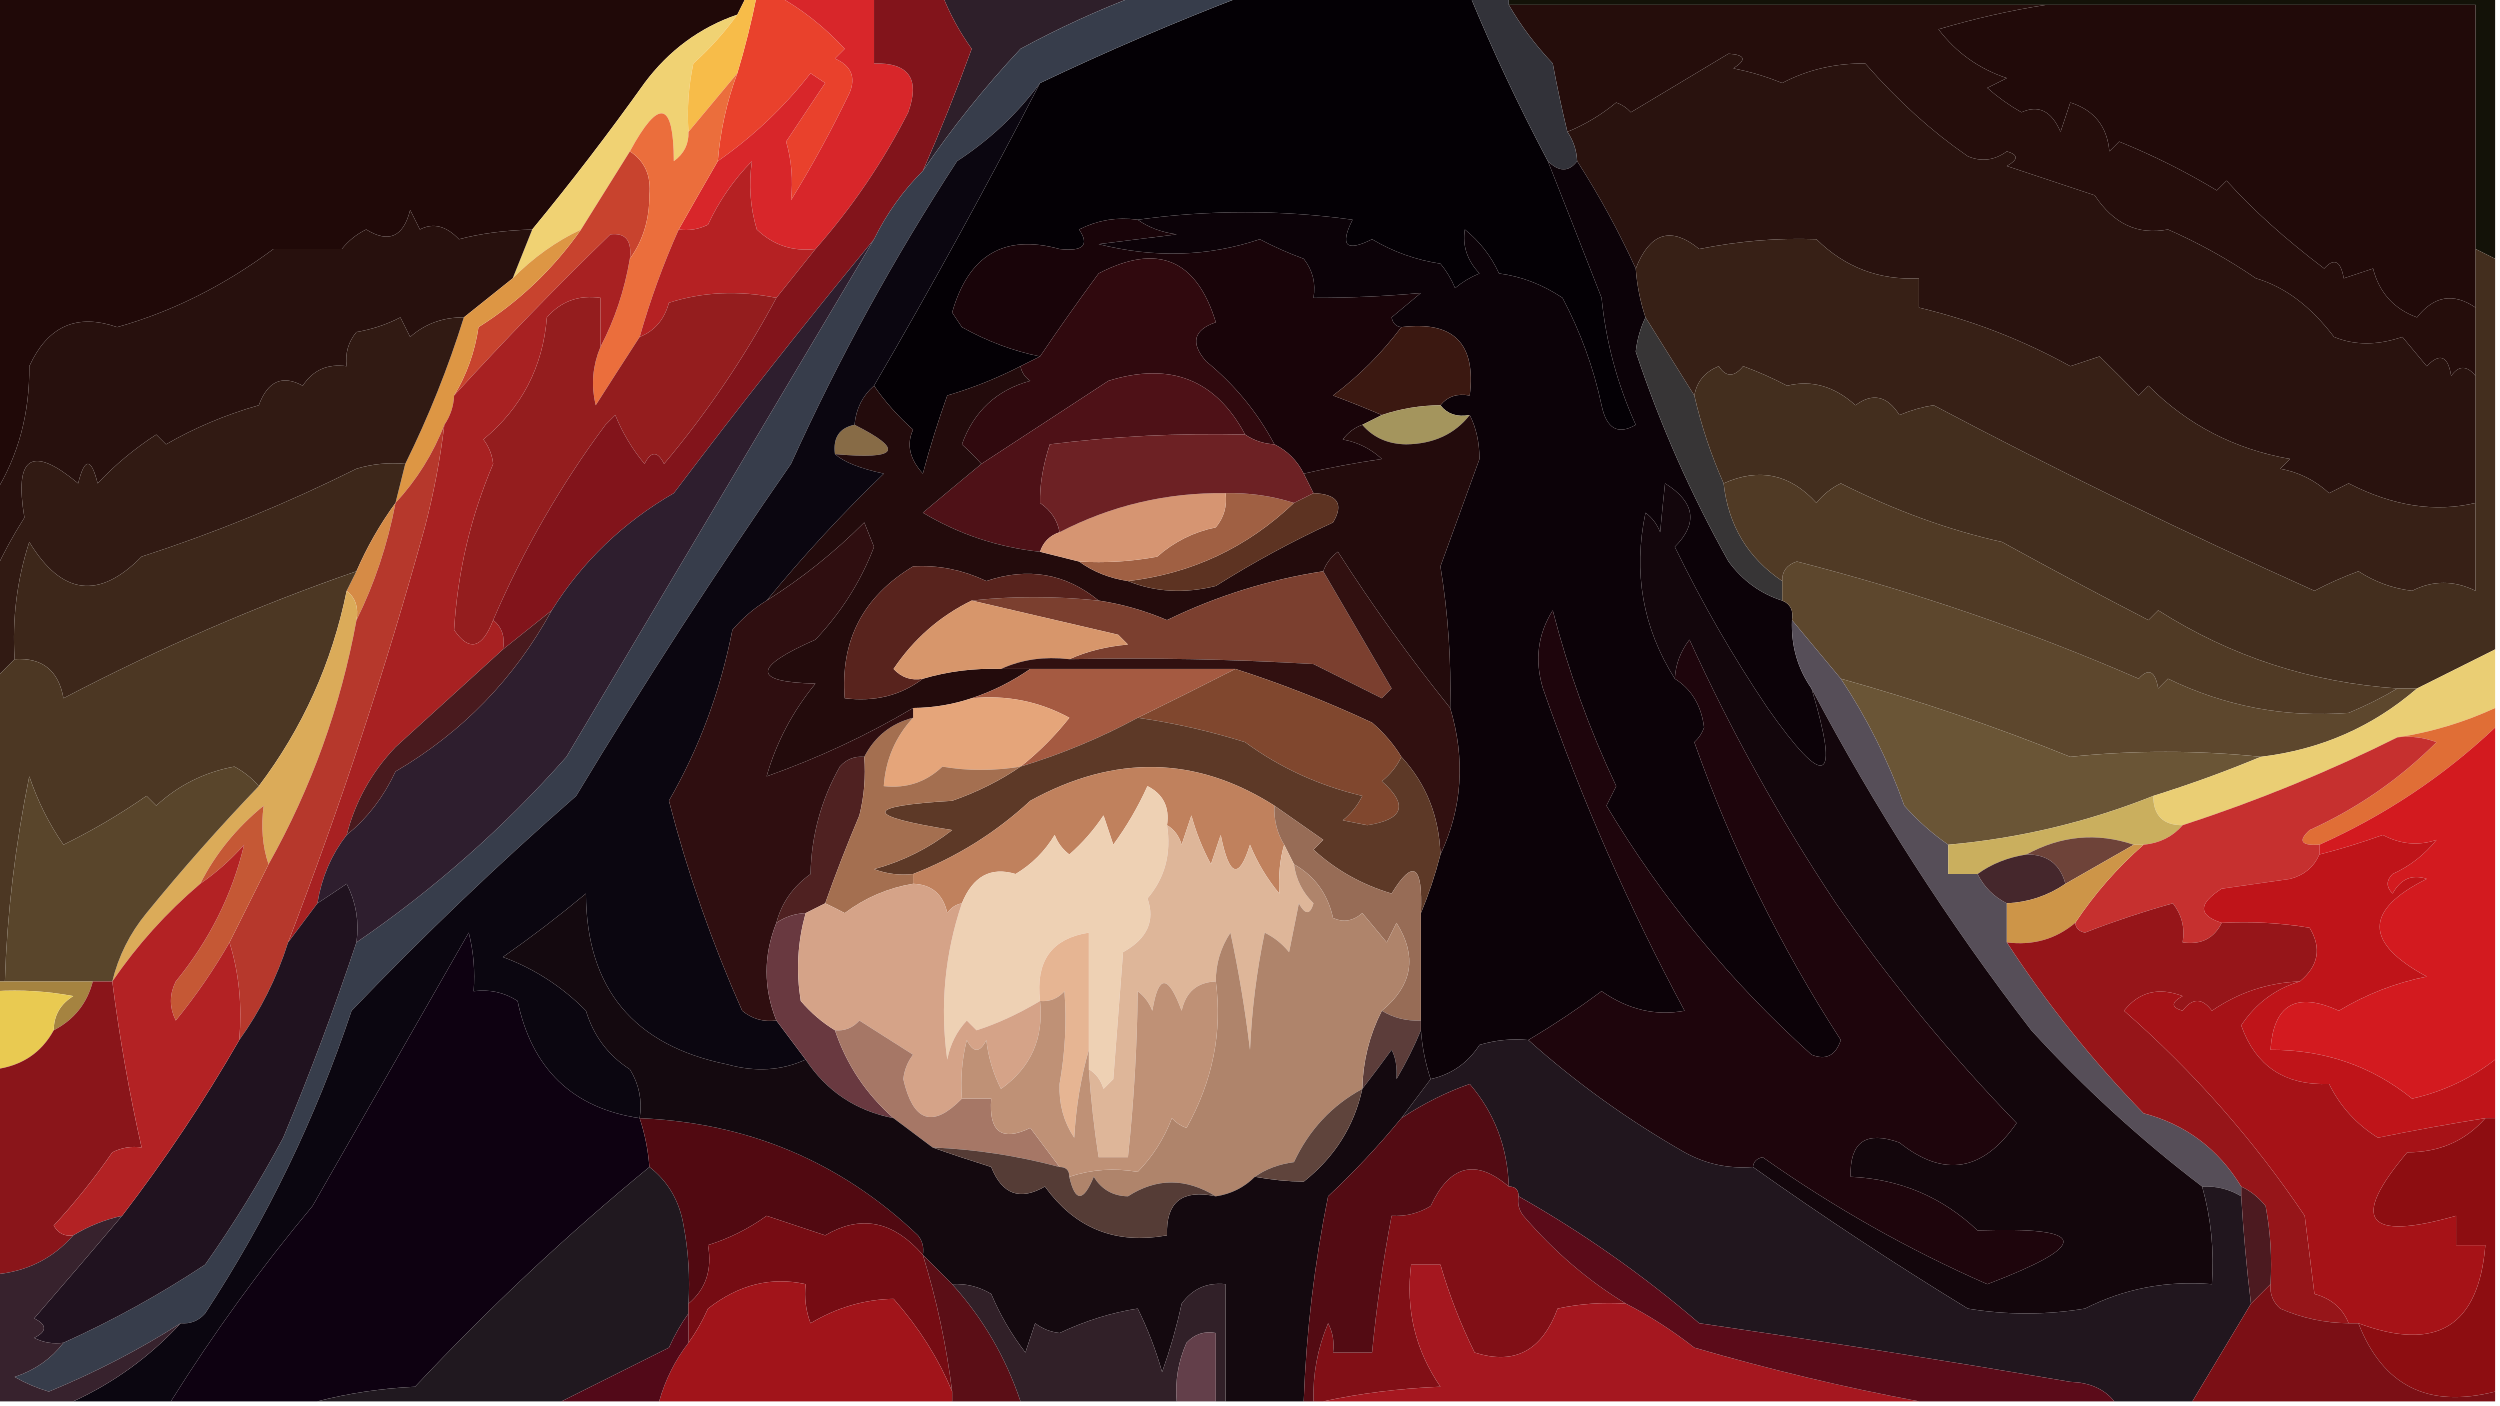 <?xml version="1.0" encoding="UTF-8"?>
<!DOCTYPE svg PUBLIC "-//W3C//DTD SVG 1.1//EN" "http://www.w3.org/Graphics/SVG/1.1/DTD/svg11.dtd">
<svg xmlns="http://www.w3.org/2000/svg" version="1.1" width="256px" height="144px" style="shape-rendering:geometricPrecision; text-rendering:geometricPrecision; image-rendering:optimizeQuality; fill-rule:evenodd; clip-rule:evenodd" xmlns:xlink="http://www.w3.org/1999/xlink">
<g><path style="opacity:1" fill="#040005" d="M 127.5,-0.5 C 135.167,-0.5 142.833,-0.5 150.5,-0.5C 152.871,5.246 155.538,10.912 158.5,16.5C 160.327,21.112 162.16,25.779 164,30.5C 164.453,35.026 165.62,39.359 167.5,43.5C 165.675,44.571 164.508,43.904 164,41.5C 163.184,37.67 161.851,34.004 160,30.5C 157.974,29.142 155.807,28.309 153.5,28C 152.696,26.229 151.529,24.729 150,23.5C 149.735,25.163 150.235,26.663 151.5,28C 150.584,28.374 149.75,28.874 149,29.5C 148.626,28.584 148.126,27.75 147.5,27C 145,26.625 142.667,25.792 140.5,24.5C 137.833,25.833 137.167,25.167 138.5,22.5C 131.177,21.477 123.843,21.477 116.5,22.5C 114.396,22.201 112.396,22.534 110.5,23.5C 111.587,25.105 110.921,25.771 108.5,25.5C 102.849,23.939 99.182,26.105 97.5,32C 97.833,32.5 98.167,33 98.5,33.5C 101.096,34.949 103.763,35.949 106.5,36.5C 105.833,36.833 105.167,37.167 104.5,37.5C 102.128,38.723 99.628,39.723 97,40.5C 96.061,43.121 95.228,45.788 94.5,48.5C 93.138,46.988 92.804,45.488 93.5,44C 91.93,42.603 90.596,41.103 89.5,39.5C 95.433,29.3 101.1,18.967 106.5,8.5C 113.384,5.225 120.384,2.225 127.5,-0.5 Z"/></g>
<g><path style="opacity:1" fill="#131208" d="M 154.5,0.5 C 154.5,0.167 154.5,-0.167 154.5,-0.5C 188.167,-0.5 221.833,-0.5 255.5,-0.5C 255.5,8.5 255.5,17.5 255.5,26.5C 254.833,26.167 254.167,25.833 253.5,25.5C 253.5,17.167 253.5,8.833 253.5,0.5C 238.833,0.5 224.167,0.5 209.5,0.5C 191.167,0.5 172.833,0.5 154.5,0.5 Z"/></g>
<g><path style="opacity:1" fill="#210a09" d="M 209.5,0.5 C 224.167,0.5 238.833,0.5 253.5,0.5C 253.5,8.833 253.5,17.167 253.5,25.5C 253.5,27.5 253.5,29.5 253.5,31.5C 251.238,29.953 249.238,30.286 247.5,32.5C 245.132,31.631 243.632,29.965 243,27.5C 242,27.833 241,28.167 240,28.5C 239.683,26.699 239.016,26.366 238,27.5C 234.031,24.497 230.698,21.497 228,18.5C 227.667,18.833 227.333,19.167 227,19.5C 223.822,17.578 220.488,15.911 217,14.5C 216.667,14.833 216.333,15.167 216,15.5C 215.773,12.941 214.44,11.274 212,10.5C 211.667,11.5 211.333,12.5 211,13.5C 210.082,11.368 208.749,10.701 207,11.5C 205.745,10.789 204.579,9.956 203.5,9C 204.167,8.667 204.833,8.333 205.5,8C 202.645,7.051 200.311,5.384 198.5,3C 202.169,1.907 205.836,1.074 209.5,0.5 Z"/></g>
<g><path style="opacity:1" fill="#250d0b" d="M 154.5,0.5 C 172.833,0.5 191.167,0.5 209.5,0.5C 205.836,1.074 202.169,1.907 198.5,3C 200.311,5.384 202.645,7.051 205.5,8C 204.833,8.333 204.167,8.667 203.5,9C 204.579,9.956 205.745,10.789 207,11.5C 208.749,10.701 210.082,11.368 211,13.5C 211.333,12.5 211.667,11.5 212,10.5C 214.44,11.274 215.773,12.941 216,15.5C 216.333,15.167 216.667,14.833 217,14.5C 220.488,15.911 223.822,17.578 227,19.5C 227.333,19.167 227.667,18.833 228,18.5C 230.698,21.497 234.031,24.497 238,27.5C 239.016,26.366 239.683,26.699 240,28.5C 241,28.167 242,27.833 243,27.5C 243.632,29.965 245.132,31.631 247.5,32.5C 249.238,30.286 251.238,29.953 253.5,31.5C 253.5,33.833 253.5,36.167 253.5,38.5C 252.603,37.402 251.77,37.402 251,38.5C 250.676,36.431 249.842,36.098 248.5,37.5C 247.667,36.5 246.833,35.5 246,34.5C 243.449,35.379 241.115,35.379 239,34.5C 236.623,31.365 233.956,29.365 231,28.5C 228.181,26.564 225.181,24.898 222,23.5C 218.924,24.096 216.424,22.929 214.5,20C 211.5,19 208.5,18 205.5,17C 206.696,16.346 206.696,15.846 205.5,15.5C 204.232,16.428 202.899,16.595 201.5,16C 197.843,13.492 194.343,10.325 191,6.5C 187.919,6.473 185.086,7.14 182.5,8.5C 180.885,7.846 179.218,7.346 177.5,7C 178.888,6.111 178.722,5.611 177,5.5C 173.657,7.516 170.323,9.516 167,11.5C 166.586,11.043 166.086,10.709 165.5,10.5C 163.971,11.763 162.305,12.763 160.5,13.5C 159.94,11.199 159.44,8.866 159,6.5C 157.248,4.649 155.748,2.649 154.5,0.5 Z"/></g>
<g><path style="opacity:1" fill="#200908" d="M -0.5,-0.5 C 25.167,-0.5 50.833,-0.5 76.5,-0.5C 76.167,0.167 75.833,0.833 75.5,1.5C 71.668,2.818 68.501,5.152 66,8.5C 62.303,13.685 58.47,18.685 54.5,23.5C 51.641,23.592 49.141,23.925 47,24.5C 45.676,23.12 44.343,22.787 43,23.5C 42.667,22.833 42.333,22.167 42,21.5C 41.309,24.266 39.809,24.933 37.5,23.5C 36.522,23.977 35.689,24.643 35,25.5C 32.667,25.5 30.333,25.5 28,25.5C 22.946,29.255 17.613,31.922 12,33.5C 7.881,32.056 4.881,33.389 3,37.5C 3.044,42.336 1.877,46.669 -0.5,50.5C -0.5,33.5 -0.5,16.5 -0.5,-0.5 Z"/></g>
<g><path style="opacity:1" fill="#f0d273" d="M 75.5,1.5 C 74.207,3.296 72.707,4.963 71,6.5C 70.503,8.81 70.337,11.143 70.5,13.5C 70.539,14.756 70.039,15.756 69,16.5C 68.981,10.327 67.481,9.994 64.5,15.5C 62.833,18.167 61.167,20.833 59.5,23.5C 56.944,24.702 54.611,26.369 52.5,28.5C 53.167,26.833 53.833,25.167 54.5,23.5C 58.47,18.685 62.303,13.685 66,8.5C 68.501,5.152 71.668,2.818 75.5,1.5 Z"/></g>
<g><path style="opacity:1" fill="#2e1f2a" d="M 96.5,-0.5 C 103.167,-0.5 109.833,-0.5 116.5,-0.5C 112.453,1.028 108.453,2.861 104.5,5C 100.783,8.978 97.449,13.144 94.5,17.5C 96.292,13.411 97.959,9.244 99.5,5C 98.259,3.269 97.259,1.436 96.5,-0.5 Z"/></g>
<g><path style="opacity:1" fill="#e9412c" d="M 77.5,-0.5 C 78.167,-0.5 78.833,-0.5 79.5,-0.5C 82.053,0.887 84.386,2.72 86.5,5C 86.167,5.333 85.833,5.667 85.5,6C 87.158,6.725 87.658,7.892 87,9.5C 85.19,13.257 83.19,16.924 81,20.5C 81.227,18.426 81.061,16.426 80.5,14.5C 81.833,12.5 83.167,10.5 84.5,8.5C 84,8.167 83.5,7.833 83,7.5C 80.261,11.005 77.095,14.005 73.5,16.5C 73.756,13.402 74.422,10.402 75.5,7.5C 76.291,4.885 76.957,2.218 77.5,-0.5 Z"/></g>
<g><path style="opacity:1" fill="#29120e" d="M 253.5,38.5 C 253.5,42.833 253.5,47.167 253.5,51.5C 249.374,52.498 245.041,51.832 240.5,49.5C 239.833,49.833 239.167,50.167 238.5,50.5C 237.088,49.194 235.421,48.36 233.5,48C 233.833,47.667 234.167,47.333 234.5,47C 228.831,46.007 223.998,43.507 220,39.5C 219.667,39.833 219.333,40.167 219,40.5C 217.66,39.132 216.326,37.799 215,36.5C 214,36.833 213,37.167 212,37.5C 207.109,34.805 201.943,32.805 196.5,31.5C 196.5,30.5 196.5,29.5 196.5,28.5C 192.42,28.711 188.92,27.377 186,24.5C 182.072,24.344 178.072,24.678 174,25.5C 171.12,23.141 168.953,23.808 167.5,27.5C 165.769,23.705 163.769,20.038 161.5,16.5C 161.443,15.391 161.11,14.391 160.5,13.5C 162.305,12.763 163.971,11.763 165.5,10.5C 166.086,10.709 166.586,11.043 167,11.5C 170.323,9.516 173.657,7.516 177,5.5C 178.722,5.611 178.888,6.111 177.5,7C 179.218,7.346 180.885,7.846 182.5,8.5C 185.086,7.14 187.919,6.473 191,6.5C 194.343,10.325 197.843,13.492 201.5,16C 202.899,16.595 204.232,16.428 205.5,15.5C 206.696,15.846 206.696,16.346 205.5,17C 208.5,18 211.5,19 214.5,20C 216.424,22.929 218.924,24.096 222,23.5C 225.181,24.898 228.181,26.564 231,28.5C 233.956,29.365 236.623,31.365 239,34.5C 241.115,35.379 243.449,35.379 246,34.5C 246.833,35.5 247.667,36.5 248.5,37.5C 249.842,36.098 250.676,36.431 251,38.5C 251.77,37.402 252.603,37.402 253.5,38.5 Z"/></g>
<g><path style="opacity:1" fill="#f7bc49" d="M 76.5,-0.5 C 76.833,-0.5 77.167,-0.5 77.5,-0.5C 76.957,2.218 76.291,4.885 75.5,7.5C 73.833,9.5 72.167,11.5 70.5,13.5C 70.337,11.143 70.503,8.81 71,6.5C 72.707,4.963 74.207,3.296 75.5,1.5C 75.833,0.833 76.167,0.167 76.5,-0.5 Z"/></g>
<g><path style="opacity:1" fill="#323239" d="M 150.5,-0.5 C 151.833,-0.5 153.167,-0.5 154.5,-0.5C 154.5,-0.167 154.5,0.167 154.5,0.5C 155.748,2.649 157.248,4.649 159,6.5C 159.44,8.866 159.94,11.199 160.5,13.5C 161.11,14.391 161.443,15.391 161.5,16.5C 160.652,17.625 159.652,17.625 158.5,16.5C 155.538,10.912 152.871,5.246 150.5,-0.5 Z"/></g>
<g><path style="opacity:1" fill="#d8262a" d="M 79.5,-0.5 C 82.833,-0.5 86.167,-0.5 89.5,-0.5C 89.5,1.833 89.5,4.167 89.5,6.5C 93.071,6.408 94.238,8.074 93,11.5C 90.425,16.574 87.258,21.241 83.5,25.5C 81.179,25.771 79.179,25.105 77.5,23.5C 76.815,21.219 76.649,18.886 77,16.5C 75.13,18.405 73.63,20.572 72.5,23C 71.552,23.483 70.552,23.649 69.5,23.5C 70.839,21.127 72.172,18.793 73.5,16.5C 77.095,14.005 80.261,11.005 83,7.5C 83.5,7.833 84,8.167 84.5,8.5C 83.167,10.5 81.833,12.5 80.5,14.5C 81.061,16.426 81.227,18.426 81,20.5C 83.19,16.924 85.19,13.257 87,9.5C 87.658,7.892 87.158,6.725 85.5,6C 85.833,5.667 86.167,5.333 86.5,5C 84.386,2.72 82.053,0.887 79.5,-0.5 Z"/></g>
<g><path style="opacity:1" fill="#c8432e" d="M 64.5,15.5 C 66.026,16.492 66.693,17.992 66.5,20C 66.503,22.484 65.837,24.651 64.5,26.5C 64.728,24.645 64.061,23.812 62.5,24C 57.019,29.315 51.685,34.815 46.5,40.5C 47.783,38.394 48.616,36.06 49,33.5C 53.149,30.891 56.649,27.558 59.5,23.5C 61.167,20.833 62.833,18.167 64.5,15.5 Z"/></g>
<g><path style="opacity:1" fill="#27100d" d="M 54.5,23.5 C 53.833,25.167 53.167,26.833 52.5,28.5C 50.833,29.833 49.167,31.167 47.5,32.5C 45.371,32.484 43.538,33.151 42,34.5C 41.667,33.833 41.333,33.167 41,32.5C 39.601,33.227 38.101,33.727 36.5,34C 35.663,35.011 35.33,36.178 35.5,37.5C 33.549,37.227 32.049,37.893 31,39.5C 28.915,38.353 27.415,39.02 26.5,41.5C 23.121,42.462 19.954,43.795 17,45.5C 16.667,45.167 16.333,44.833 16,44.5C 13.775,45.939 11.775,47.605 10,49.5C 9.333,46.833 8.667,46.833 8,49.5C 3.263,45.549 1.43,46.715 2.5,53C 1.325,54.859 0.325,56.692 -0.5,58.5C -0.5,55.833 -0.5,53.167 -0.5,50.5C 1.877,46.669 3.044,42.336 3,37.5C 4.881,33.389 7.881,32.056 12,33.5C 17.613,31.922 22.946,29.255 28,25.5C 30.333,25.5 32.667,25.5 35,25.5C 35.689,24.643 36.522,23.977 37.5,23.5C 39.809,24.933 41.309,24.266 42,21.5C 42.333,22.167 42.667,22.833 43,23.5C 44.343,22.787 45.676,23.12 47,24.5C 49.141,23.925 51.641,23.592 54.5,23.5 Z"/></g>
<g><path style="opacity:1" fill="#eb6e3c" d="M 75.5,7.5 C 74.422,10.402 73.756,13.402 73.5,16.5C 72.172,18.793 70.839,21.127 69.5,23.5C 67.921,27.018 66.588,30.685 65.5,34.5C 64.021,36.777 62.521,39.11 61,41.5C 60.51,39.455 60.676,37.455 61.5,35.5C 62.946,32.746 63.946,29.746 64.5,26.5C 65.837,24.651 66.503,22.484 66.5,20C 66.693,17.992 66.026,16.492 64.5,15.5C 67.481,9.994 68.981,10.327 69,16.5C 70.039,15.756 70.539,14.756 70.5,13.5C 72.167,11.5 73.833,9.5 75.5,7.5 Z"/></g>
<g><path style="opacity:1" fill="#b52123" d="M 83.5,25.5 C 82.136,27.191 80.803,28.858 79.5,30.5C 75.641,29.715 71.975,29.882 68.5,31C 68.026,32.729 67.026,33.895 65.5,34.5C 66.588,30.685 67.921,27.018 69.5,23.5C 70.552,23.649 71.552,23.483 72.5,23C 73.63,20.572 75.13,18.405 77,16.5C 76.649,18.886 76.815,21.219 77.5,23.5C 79.179,25.105 81.179,25.771 83.5,25.5 Z"/></g>
<g><path style="opacity:1" fill="#dd9644" d="M 59.5,23.5 C 56.649,27.558 53.149,30.891 49,33.5C 48.616,36.06 47.783,38.394 46.5,40.5C 46.443,41.609 46.11,42.609 45.5,43.5C 44.347,46.47 42.68,49.137 40.5,51.5C 40.833,50.167 41.167,48.833 41.5,47.5C 43.89,42.664 45.89,37.664 47.5,32.5C 49.167,31.167 50.833,29.833 52.5,28.5C 54.611,26.369 56.944,24.702 59.5,23.5 Z"/></g>
<g><path style="opacity:1" fill="#941d1e" d="M 79.5,30.5 C 76.246,36.582 72.413,42.249 68,47.5C 67.333,46.167 66.667,46.167 66,47.5C 64.749,45.999 63.748,44.333 63,42.5C 62.667,42.833 62.333,43.167 62,43.5C 57.412,49.669 53.579,56.336 50.5,63.5C 49.363,66.428 48.03,66.761 46.5,64.5C 46.856,58.588 48.189,52.922 50.5,47.5C 50.392,46.558 50.059,45.725 49.5,45C 53.425,41.743 55.591,37.577 56,32.5C 57.444,30.845 59.278,30.178 61.5,30.5C 61.5,32.167 61.5,33.833 61.5,35.5C 60.676,37.455 60.51,39.455 61,41.5C 62.521,39.11 64.021,36.777 65.5,34.5C 67.026,33.895 68.026,32.729 68.5,31C 71.975,29.882 75.641,29.715 79.5,30.5 Z"/></g>
<g><path style="opacity:1" fill="#190409" d="M 116.5,22.5 C 117.609,23.29 118.942,23.79 120.5,24C 117.833,24.333 115.167,24.667 112.5,25C 118.247,26.444 123.747,26.277 129,24.5C 130.441,25.26 131.941,25.926 133.5,26.5C 134.429,27.689 134.762,29.022 134.5,30.5C 138.254,30.504 141.921,30.337 145.5,30C 144.5,30.833 143.5,31.667 142.5,32.5C 142.624,33.107 142.957,33.44 143.5,33.5C 141.494,36.173 139.161,38.506 136.5,40.5C 138.291,41.17 139.958,41.837 141.5,42.5C 140.833,42.833 140.167,43.167 139.5,43.5C 138.711,43.783 138.044,44.283 137.5,45C 139.044,45.29 140.377,45.956 141.5,47C 138.793,47.395 136.127,47.895 133.5,48.5C 132.833,47.167 131.833,46.167 130.5,45.5C 128.745,42.202 126.411,39.369 123.5,37C 121.877,35.124 122.21,33.79 124.5,33C 122.526,26.536 118.526,24.869 112.5,28C 110.405,30.84 108.405,33.673 106.5,36.5C 103.763,35.949 101.096,34.949 98.5,33.5C 98.167,33 97.833,32.5 97.5,32C 99.182,26.105 102.849,23.939 108.5,25.5C 110.921,25.771 111.587,25.105 110.5,23.5C 112.396,22.534 114.396,22.201 116.5,22.5 Z"/></g>
<g><path style="opacity:1" fill="#30090e" d="M 130.5,45.5 C 129.391,45.443 128.391,45.11 127.5,44.5C 124.49,38.858 119.823,37.025 113.5,39C 109.138,41.844 104.805,44.677 100.5,47.5C 99.909,46.849 99.243,46.182 98.5,45.5C 99.727,42.105 102.06,39.939 105.5,39C 104.944,38.617 104.611,38.117 104.5,37.5C 105.167,37.167 105.833,36.833 106.5,36.5C 108.405,33.673 110.405,30.84 112.5,28C 118.526,24.869 122.526,26.536 124.5,33C 122.21,33.79 121.877,35.124 123.5,37C 126.411,39.369 128.745,42.202 130.5,45.5 Z"/></g>
<g><path style="opacity:1" fill="#0c0208" d="M 158.5,16.5 C 159.652,17.625 160.652,17.625 161.5,16.5C 163.769,20.038 165.769,23.705 167.5,27.5C 167.629,29.216 167.962,30.883 168.5,32.5C 167.982,33.577 167.648,34.744 167.5,36C 169.973,43.448 173.14,50.615 177,57.5C 178.451,59.464 180.284,60.797 182.5,61.5C 183.338,61.842 183.672,62.508 183.5,63.5C 183.4,66.109 184.067,68.442 185.5,70.5C 188.451,80.308 186.951,80.974 181,72.5C 177.44,67.213 174.274,61.713 171.5,56C 173.909,53.583 173.575,51.416 170.5,49.5C 170.346,50.909 170.179,52.576 170,54.5C 169.692,53.692 169.192,53.025 168.5,52.5C 167.212,58.617 168.212,64.284 171.5,69.5C 173.216,70.574 174.216,72.241 174.5,74.5C 174.291,75.086 173.957,75.586 173.5,76C 177.287,86.742 182.287,96.908 188.5,106.5C 187.965,108.101 186.965,108.601 185.5,108C 177.208,100.543 170.208,92.043 164.5,82.5C 164.833,81.833 165.167,81.167 165.5,80.5C 162.776,74.745 160.609,68.745 159,62.5C 157.46,64.955 157.126,67.621 158,70.5C 161.961,81.885 166.795,92.885 172.5,103.5C 169.568,104.062 166.735,103.396 164,101.5C 161.604,103.284 159.104,104.951 156.5,106.5C 154.801,106.34 153.134,106.506 151.5,107C 150.305,108.852 148.638,110.019 146.5,110.5C 145.962,108.883 145.629,107.216 145.5,105.5C 145.5,105.167 145.5,104.833 145.5,104.5C 145.5,100.833 145.5,97.167 145.5,93.5C 146.285,91.626 146.952,89.626 147.5,87.5C 149.739,82.747 150.072,77.747 148.5,72.5C 148.618,67.637 148.285,62.803 147.5,58C 148.825,54.346 150.159,50.679 151.5,47C 151.492,45.293 151.158,43.793 150.5,42.5C 149.209,42.737 148.209,42.404 147.5,41.5C 148.209,40.596 149.209,40.263 150.5,40.5C 151.167,35.167 148.833,32.833 143.5,33.5C 142.957,33.44 142.624,33.107 142.5,32.5C 143.5,31.667 144.5,30.833 145.5,30C 141.921,30.337 138.254,30.504 134.5,30.5C 134.762,29.022 134.429,27.689 133.5,26.5C 131.941,25.926 130.441,25.26 129,24.5C 123.747,26.277 118.247,26.444 112.5,25C 115.167,24.667 117.833,24.333 120.5,24C 118.942,23.79 117.609,23.29 116.5,22.5C 123.843,21.477 131.177,21.477 138.5,22.5C 137.167,25.167 137.833,25.833 140.5,24.5C 142.667,25.792 145,26.625 147.5,27C 148.126,27.75 148.626,28.584 149,29.5C 149.75,28.874 150.584,28.374 151.5,28C 150.235,26.663 149.735,25.163 150,23.5C 151.529,24.729 152.696,26.229 153.5,28C 155.807,28.309 157.974,29.142 160,30.5C 161.851,34.004 163.184,37.67 164,41.5C 164.508,43.904 165.675,44.571 167.5,43.5C 165.62,39.359 164.453,35.026 164,30.5C 162.16,25.779 160.327,21.112 158.5,16.5 Z"/></g>
<g><path style="opacity:1" fill="#a82122" d="M 64.5,26.5 C 63.946,29.746 62.946,32.746 61.5,35.5C 61.5,33.833 61.5,32.167 61.5,30.5C 59.278,30.178 57.444,30.845 56,32.5C 55.591,37.577 53.425,41.743 49.5,45C 50.059,45.725 50.392,46.558 50.5,47.5C 48.189,52.922 46.856,58.588 46.5,64.5C 48.03,66.761 49.363,66.428 50.5,63.5C 51.404,64.209 51.737,65.209 51.5,66.5C 47.853,69.811 44.187,73.145 40.5,76.5C 38.048,79.071 36.381,82.071 35.5,85.5C 33.935,87.509 32.935,89.843 32.5,92.5C 31.5,93.833 30.5,95.167 29.5,96.5C 34.854,82.57 39.52,68.403 43.5,54C 44.409,50.534 45.076,47.034 45.5,43.5C 46.11,42.609 46.443,41.609 46.5,40.5C 51.685,34.815 57.019,29.315 62.5,24C 64.061,23.812 64.728,24.645 64.5,26.5 Z"/></g>
<g><path style="opacity:1" fill="#3b1811" d="M 143.5,33.5 C 148.833,32.833 151.167,35.167 150.5,40.5C 149.209,40.263 148.209,40.596 147.5,41.5C 145.435,41.517 143.435,41.85 141.5,42.5C 139.958,41.837 138.291,41.17 136.5,40.5C 139.161,38.506 141.494,36.173 143.5,33.5 Z"/></g>
<g><path style="opacity:1" fill="#373536" d="M 168.5,32.5 C 170.167,35.167 171.833,37.833 173.5,40.5C 174.213,43.594 175.213,46.594 176.5,49.5C 176.982,53.805 178.982,57.139 182.5,59.5C 182.5,60.167 182.5,60.833 182.5,61.5C 180.284,60.797 178.451,59.464 177,57.5C 173.14,50.615 169.973,43.448 167.5,36C 167.648,34.744 167.982,33.577 168.5,32.5 Z"/></g>
<g><path style="opacity:1" fill="#372016" d="M 253.5,51.5 C 253.5,54.5 253.5,57.5 253.5,60.5C 251.29,59.417 249.123,59.417 247,60.5C 245.016,60.259 243.183,59.592 241.5,58.5C 239.941,59.074 238.441,59.74 237,60.5C 223.647,54.516 210.647,48.183 198,41.5C 196.883,41.665 195.716,41.998 194.5,42.5C 193.251,40.525 191.751,40.191 190,41.5C 187.832,39.545 185.498,38.879 183,39.5C 181.559,38.74 180.059,38.074 178.5,37.5C 177.575,38.641 176.741,38.641 176,37.5C 174.583,38.078 173.75,39.078 173.5,40.5C 171.833,37.833 170.167,35.167 168.5,32.5C 167.962,30.883 167.629,29.216 167.5,27.5C 168.953,23.808 171.12,23.141 174,25.5C 178.072,24.678 182.072,24.344 186,24.5C 188.92,27.377 192.42,28.711 196.5,28.5C 196.5,29.5 196.5,30.5 196.5,31.5C 201.943,32.805 207.109,34.805 212,37.5C 213,37.167 214,36.833 215,36.5C 216.326,37.799 217.66,39.132 219,40.5C 219.333,40.167 219.667,39.833 220,39.5C 223.998,43.507 228.831,46.007 234.5,47C 234.167,47.333 233.833,47.667 233.5,48C 235.421,48.36 237.088,49.194 238.5,50.5C 239.167,50.167 239.833,49.833 240.5,49.5C 245.041,51.832 249.374,52.498 253.5,51.5 Z"/></g>
<g><path style="opacity:1" fill="#82141b" d="M 89.5,-0.5 C 91.833,-0.5 94.167,-0.5 96.5,-0.5C 97.259,1.436 98.259,3.269 99.5,5C 97.959,9.244 96.292,13.411 94.5,17.5C 92.453,19.55 90.786,21.883 89.5,24.5C 82.5,33.004 75.666,41.671 69,50.5C 63.811,53.497 59.644,57.497 56.5,62.5C 54.833,63.833 53.167,65.167 51.5,66.5C 51.737,65.209 51.404,64.209 50.5,63.5C 53.579,56.336 57.412,49.669 62,43.5C 62.333,43.167 62.667,42.833 63,42.5C 63.748,44.333 64.749,45.999 66,47.5C 66.667,46.167 67.333,46.167 68,47.5C 72.413,42.249 76.246,36.582 79.5,30.5C 80.803,28.858 82.136,27.191 83.5,25.5C 87.258,21.241 90.425,16.574 93,11.5C 94.238,8.074 93.071,6.408 89.5,6.5C 89.5,4.167 89.5,1.833 89.5,-0.5 Z"/></g>
<g><path style="opacity:1" fill="#311a13" d="M 47.5,32.5 C 45.89,37.664 43.89,42.664 41.5,47.5C 39.801,47.34 38.134,47.507 36.5,48C 29.424,51.535 22.091,54.535 14.5,57C 10.134,61.446 6.301,60.946 3,55.5C 1.734,59.395 1.234,63.395 1.5,67.5C 0.833,68.167 0.167,68.833 -0.5,69.5C -0.5,65.833 -0.5,62.167 -0.5,58.5C 0.325,56.692 1.325,54.859 2.5,53C 1.43,46.715 3.263,45.549 8,49.5C 8.667,46.833 9.333,46.833 10,49.5C 11.775,47.605 13.775,45.939 16,44.5C 16.333,44.833 16.667,45.167 17,45.5C 19.954,43.795 23.121,42.462 26.5,41.5C 27.415,39.02 28.915,38.353 31,39.5C 32.049,37.893 33.549,37.227 35.5,37.5C 35.33,36.178 35.663,35.011 36.5,34C 38.101,33.727 39.601,33.227 41,32.5C 41.333,33.167 41.667,33.833 42,34.5C 43.538,33.151 45.371,32.484 47.5,32.5 Z"/></g>
<g><path style="opacity:1" fill="#a4955d" d="M 147.5,41.5 C 148.209,42.404 149.209,42.737 150.5,42.5C 148.968,44.456 146.801,45.456 144,45.5C 142.124,45.475 140.624,44.809 139.5,43.5C 140.167,43.167 140.833,42.833 141.5,42.5C 143.435,41.85 145.435,41.517 147.5,41.5 Z"/></g>
<g><path style="opacity:1" fill="#876b46" d="M 87.5,43.5 C 92.663,46.086 91.996,47.086 85.5,46.5C 85.285,44.821 85.952,43.821 87.5,43.5 Z"/></g>
<g><path style="opacity:1" fill="#4e1117" d="M 127.5,44.5 C 120.798,44.336 114.131,44.669 107.5,45.5C 106.796,47.678 106.463,49.678 106.5,51.5C 107.612,52.265 108.279,53.265 108.5,54.5C 107.5,54.833 106.833,55.5 106.5,56.5C 102.184,56.04 98.184,54.706 94.5,52.5C 96.544,50.781 98.544,49.114 100.5,47.5C 104.805,44.677 109.138,41.844 113.5,39C 119.823,37.025 124.49,38.858 127.5,44.5 Z"/></g>
<g><path style="opacity:1" fill="#3d271a" d="M 41.5,47.5 C 41.167,48.833 40.833,50.167 40.5,51.5C 38.9,53.703 37.566,56.036 36.5,58.5C 26.384,62.003 16.384,66.337 6.5,71.5C 5.996,68.658 4.329,67.325 1.5,67.5C 1.234,63.395 1.734,59.395 3,55.5C 6.301,60.946 10.134,61.446 14.5,57C 22.091,54.535 29.424,51.535 36.5,48C 38.134,47.507 39.801,47.34 41.5,47.5 Z"/></g>
<g><path style="opacity:1" fill="#432e1e" d="M 253.5,25.5 C 254.167,25.833 254.833,26.167 255.5,26.5C 255.5,39.833 255.5,53.167 255.5,66.5C 252.833,67.833 250.167,69.167 247.5,70.5C 246.833,70.5 246.167,70.5 245.5,70.5C 236.575,69.886 228.408,67.219 221,62.5C 220.667,62.833 220.333,63.167 220,63.5C 215.012,60.928 210.012,58.261 205,55.5C 199.528,54.279 194.028,52.279 188.5,49.5C 187.522,49.977 186.689,50.643 186,51.5C 183.297,48.532 180.131,47.865 176.5,49.5C 175.213,46.594 174.213,43.594 173.5,40.5C 173.75,39.078 174.583,38.078 176,37.5C 176.741,38.641 177.575,38.641 178.5,37.5C 180.059,38.074 181.559,38.74 183,39.5C 185.498,38.879 187.832,39.545 190,41.5C 191.751,40.191 193.251,40.525 194.5,42.5C 195.716,41.998 196.883,41.665 198,41.5C 210.647,48.183 223.647,54.516 237,60.5C 238.441,59.74 239.941,59.074 241.5,58.5C 243.183,59.592 245.016,60.259 247,60.5C 249.123,59.417 251.29,59.417 253.5,60.5C 253.5,57.5 253.5,54.5 253.5,51.5C 253.5,47.167 253.5,42.833 253.5,38.5C 253.5,36.167 253.5,33.833 253.5,31.5C 253.5,29.5 253.5,27.5 253.5,25.5 Z"/></g>
<g><path style="opacity:1" fill="#d68b46" d="M 40.5,51.5 C 39.681,55.775 38.347,59.775 36.5,63.5C 36.737,62.209 36.404,61.209 35.5,60.5C 35.833,59.833 36.167,59.167 36.5,58.5C 37.566,56.036 38.9,53.703 40.5,51.5 Z"/></g>
<g><path style="opacity:1" fill="#373d4b" d="M 116.5,-0.5 C 120.167,-0.5 123.833,-0.5 127.5,-0.5C 120.384,2.225 113.384,5.225 106.5,8.5C 104.193,11.638 101.359,14.305 98,16.5C 91.538,26.426 85.871,36.76 81,47.5C 73.301,58.602 65.967,69.935 59,81.5C 51.004,88.496 43.337,95.83 36,103.5C 32.33,114.506 27.33,124.839 21,134.5C 20.329,135.252 19.496,135.586 18.5,135.5C 14.274,138.198 9.774,140.531 5,142.5C 3.775,142.138 2.609,141.638 1.5,141C 3.584,140.303 5.251,139.136 6.5,137.5C 11.52,135.238 16.353,132.572 21,129.5C 23.89,125.403 26.557,121.069 29,116.5C 31.75,109.92 34.25,103.254 36.5,96.5C 44.417,91.087 51.584,84.754 58,77.5C 68.51,59.81 79.01,42.144 89.5,24.5C 90.786,21.883 92.453,19.55 94.5,17.5C 97.449,13.144 100.783,8.978 104.5,5C 108.453,2.861 112.453,1.028 116.5,-0.5 Z"/></g>
<g><path style="opacity:1" fill="#230b0c" d="M 104.5,37.5 C 104.611,38.117 104.944,38.617 105.5,39C 102.06,39.939 99.727,42.105 98.5,45.5C 99.243,46.182 99.909,46.849 100.5,47.5C 98.544,49.114 96.544,50.781 94.5,52.5C 98.184,54.706 102.184,56.04 106.5,56.5C 107.833,56.833 109.167,57.167 110.5,57.5C 111.93,58.538 113.597,59.204 115.5,59.5C 118.304,60.638 121.304,60.804 124.5,60C 128.34,57.579 132.34,55.413 136.5,53.5C 137.639,51.604 136.973,50.604 134.5,50.5C 134.167,49.833 133.833,49.167 133.5,48.5C 136.127,47.895 138.793,47.395 141.5,47C 140.377,45.956 139.044,45.29 137.5,45C 138.044,44.283 138.711,43.783 139.5,43.5C 140.624,44.809 142.124,45.475 144,45.5C 146.801,45.456 148.968,44.456 150.5,42.5C 151.158,43.793 151.492,45.293 151.5,47C 150.159,50.679 148.825,54.346 147.5,58C 148.285,62.803 148.618,67.637 148.5,72.5C 144.468,67.488 140.635,62.155 137,56.5C 136.283,57.044 135.783,57.711 135.5,58.5C 129.92,59.36 124.586,61.027 119.5,63.5C 117.238,62.533 114.905,61.866 112.5,61.5C 109.1,58.721 105.267,58.055 101,59.5C 98.563,58.346 96.063,57.846 93.5,58C 88.368,61.098 86.035,65.598 86.5,71.5C 89.553,71.889 92.22,71.223 94.5,69.5C 97.096,68.735 99.763,68.401 102.5,68.5C 103.5,68.5 104.5,68.5 105.5,68.5C 103.629,69.797 101.629,70.797 99.5,71.5C 97.565,72.15 95.565,72.483 93.5,72.5C 88.79,75.295 83.79,77.628 78.5,79.5C 79.484,76.035 81.15,72.868 83.5,70C 77.016,69.849 77.016,68.349 83.5,65.5C 86.152,62.694 88.152,59.528 89.5,56C 89.167,55.167 88.833,54.333 88.5,53.5C 85.442,56.563 82.108,59.23 78.5,61.5C 82.288,56.885 86.288,52.551 90.5,48.5C 88.053,47.971 86.386,47.304 85.5,46.5C 91.996,47.086 92.663,46.086 87.5,43.5C 87.66,41.847 88.326,40.514 89.5,39.5C 90.596,41.103 91.93,42.603 93.5,44C 92.804,45.488 93.138,46.988 94.5,48.5C 95.228,45.788 96.061,43.121 97,40.5C 99.628,39.723 102.128,38.723 104.5,37.5 Z"/></g>
<g><path style="opacity:1" fill="#5d3322" d="M 134.5,50.5 C 136.973,50.604 137.639,51.604 136.5,53.5C 132.34,55.413 128.34,57.579 124.5,60C 121.304,60.804 118.304,60.638 115.5,59.5C 122.047,58.727 127.714,56.06 132.5,51.5C 133.167,51.167 133.833,50.833 134.5,50.5 Z"/></g>
<g><path style="opacity:1" fill="#a06043" d="M 125.5,50.5 C 127.903,50.448 130.236,50.781 132.5,51.5C 127.714,56.06 122.047,58.727 115.5,59.5C 113.597,59.204 111.93,58.538 110.5,57.5C 113.187,57.664 115.854,57.497 118.5,57C 120.226,55.47 122.226,54.47 124.5,54C 125.337,52.989 125.67,51.822 125.5,50.5 Z"/></g>
<g><path style="opacity:1" fill="#d69572" d="M 125.5,50.5 C 125.67,51.822 125.337,52.989 124.5,54C 122.226,54.47 120.226,55.47 118.5,57C 115.854,57.497 113.187,57.664 110.5,57.5C 109.167,57.167 107.833,56.833 106.5,56.5C 106.833,55.5 107.5,54.833 108.5,54.5C 113.805,51.757 119.472,50.424 125.5,50.5 Z"/></g>
<g><path style="opacity:1" fill="#6d2124" d="M 127.5,44.5 C 128.391,45.11 129.391,45.443 130.5,45.5C 131.833,46.167 132.833,47.167 133.5,48.5C 133.833,49.167 134.167,49.833 134.5,50.5C 133.833,50.833 133.167,51.167 132.5,51.5C 130.236,50.781 127.903,50.448 125.5,50.5C 119.472,50.424 113.805,51.757 108.5,54.5C 108.279,53.265 107.612,52.265 106.5,51.5C 106.463,49.678 106.796,47.678 107.5,45.5C 114.131,44.669 120.798,44.336 127.5,44.5 Z"/></g>
<g><path style="opacity:1" fill="#7b3f2f" d="M 135.5,58.5 C 137.838,62.503 140.171,66.503 142.5,70.5C 142.167,70.833 141.833,71.167 141.5,71.5C 139.167,70.333 136.833,69.167 134.5,68C 126.173,67.5 117.84,67.334 109.5,67.5C 111.292,66.691 113.292,66.191 115.5,66C 115.167,65.667 114.833,65.333 114.5,65C 109.469,63.83 104.469,62.663 99.5,61.5C 103.637,61.034 107.971,61.034 112.5,61.5C 114.905,61.866 117.238,62.533 119.5,63.5C 124.586,61.027 129.92,59.36 135.5,58.5 Z"/></g>
<g><path style="opacity:1" fill="#2e1e2e" d="M 89.5,24.5 C 79.01,42.144 68.51,59.81 58,77.5C 51.584,84.754 44.417,91.087 36.5,96.5C 36.799,94.396 36.466,92.396 35.5,90.5C 34.482,91.192 33.482,91.859 32.5,92.5C 32.935,89.843 33.935,87.509 35.5,85.5C 37.602,83.807 39.268,81.641 40.5,79C 47.349,74.985 52.682,69.485 56.5,62.5C 59.644,57.497 63.811,53.497 69,50.5C 75.666,41.671 82.5,33.004 89.5,24.5 Z"/></g>
<g><path style="opacity:1" fill="#58231d" d="M 112.5,61.5 C 107.971,61.034 103.637,61.034 99.5,61.5C 96.236,63.094 93.569,65.427 91.5,68.5C 92.325,69.386 93.325,69.719 94.5,69.5C 92.22,71.223 89.553,71.889 86.5,71.5C 86.035,65.598 88.368,61.098 93.5,58C 96.063,57.846 98.563,58.346 101,59.5C 105.267,58.055 109.1,58.721 112.5,61.5 Z"/></g>
<g><path style="opacity:1" fill="#d7966b" d="M 99.5,61.5 C 104.469,62.663 109.469,63.83 114.5,65C 114.833,65.333 115.167,65.667 115.5,66C 113.292,66.191 111.292,66.691 109.5,67.5C 106.941,67.198 104.607,67.532 102.5,68.5C 99.763,68.401 97.096,68.735 94.5,69.5C 93.325,69.719 92.325,69.386 91.5,68.5C 93.569,65.427 96.236,63.094 99.5,61.5 Z"/></g>
<g><path style="opacity:1" fill="#0b0610" d="M 106.5,8.5 C 101.1,18.967 95.433,29.3 89.5,39.5C 88.326,40.514 87.66,41.847 87.5,43.5C 85.952,43.821 85.285,44.821 85.5,46.5C 86.386,47.304 88.053,47.971 90.5,48.5C 86.288,52.551 82.288,56.885 78.5,61.5C 77.206,62.29 76.039,63.29 75,64.5C 73.765,70.781 71.598,76.614 68.5,82C 70.401,89.371 72.901,96.537 76,103.5C 77.011,104.337 78.178,104.67 79.5,104.5C 80.5,105.833 81.5,107.167 82.5,108.5C 80.034,109.634 77.367,109.801 74.5,109C 64.878,107.051 60.045,101.218 60,91.5C 57.257,93.788 54.423,95.954 51.5,98C 54.726,99.198 57.559,101.031 60,103.5C 60.782,106.076 62.282,108.076 64.5,109.5C 65.452,111.045 65.785,112.712 65.5,114.5C 58.644,113.48 54.477,109.48 53,102.5C 51.644,101.62 50.144,101.286 48.5,101.5C 48.662,99.473 48.495,97.473 48,95.5C 42.681,104.801 37.347,114.135 32,123.5C 26.72,129.827 21.887,136.493 17.5,143.5C 14.167,143.5 10.833,143.5 7.5,143.5C 11.698,141.567 15.365,138.901 18.5,135.5C 19.496,135.586 20.329,135.252 21,134.5C 27.33,124.839 32.33,114.506 36,103.5C 43.337,95.83 51.004,88.496 59,81.5C 65.967,69.935 73.301,58.602 81,47.5C 85.871,36.76 91.538,26.426 98,16.5C 101.359,14.305 104.193,11.638 106.5,8.5 Z"/></g>
<g><path style="opacity:1" fill="#5d472d" d="M 245.5,70.5 C 246.167,70.5 246.833,70.5 247.5,70.5C 242.943,74.442 237.609,76.775 231.5,77.5C 225.004,76.816 218.504,76.816 212,77.5C 204.313,74.396 196.48,71.73 188.5,69.5C 186.833,67.5 185.167,65.5 183.5,63.5C 183.672,62.508 183.338,61.842 182.5,61.5C 182.5,60.833 182.5,60.167 182.5,59.5C 182.47,58.503 182.97,57.836 184,57.5C 196.039,60.588 207.706,64.588 219,69.5C 220.016,68.366 220.683,68.699 221,70.5C 221.333,70.167 221.667,69.833 222,69.5C 227.848,72.338 234.015,73.505 240.5,73C 242.315,72.243 243.981,71.41 245.5,70.5 Z"/></g>
<g><path style="opacity:1" fill="#503a25" d="M 245.5,70.5 C 243.981,71.41 242.315,72.243 240.5,73C 234.015,73.505 227.848,72.338 222,69.5C 221.667,69.833 221.333,70.167 221,70.5C 220.683,68.699 220.016,68.366 219,69.5C 207.706,64.588 196.039,60.588 184,57.5C 182.97,57.836 182.47,58.503 182.5,59.5C 178.982,57.139 176.982,53.805 176.5,49.5C 180.131,47.865 183.297,48.532 186,51.5C 186.689,50.643 187.522,49.977 188.5,49.5C 194.028,52.279 199.528,54.279 205,55.5C 210.012,58.261 215.012,60.928 220,63.5C 220.333,63.167 220.667,62.833 221,62.5C 228.408,67.219 236.575,69.886 245.5,70.5 Z"/></g>
<g><path style="opacity:1" fill="#4c3723" d="M 36.5,58.5 C 36.167,59.167 35.833,59.833 35.5,60.5C 33.995,67.884 30.995,74.551 26.5,80.5C 25.844,79.722 25.011,79.056 24,78.5C 20.93,79.076 18.263,80.409 16,82.5C 15.667,82.167 15.333,81.833 15,81.5C 12.295,83.382 9.462,85.049 6.5,86.5C 5.028,84.384 3.861,82.051 3,79.5C 1.555,86.569 0.721,93.569 0.5,100.5C 0.167,100.5 -0.167,100.5 -0.5,100.5C -0.5,90.167 -0.5,79.833 -0.5,69.5C 0.167,68.833 0.833,68.167 1.5,67.5C 4.329,67.325 5.996,68.658 6.5,71.5C 16.384,66.337 26.384,62.003 36.5,58.5 Z"/></g>
<g><path style="opacity:1" fill="#a55a41" d="M 105.5,68.5 C 112.5,68.5 119.5,68.5 126.5,68.5C 123.14,70.213 119.807,71.879 116.5,73.5C 112.742,75.537 108.742,77.203 104.5,78.5C 106.327,77.068 107.994,75.401 109.5,73.5C 106.398,71.817 103.064,71.151 99.5,71.5C 101.629,70.797 103.629,69.797 105.5,68.5 Z"/></g>
<g><path style="opacity:1" fill="#311010" d="M 148.5,72.5 C 150.072,77.747 149.739,82.747 147.5,87.5C 147.365,83.57 146.032,80.237 143.5,77.5C 142.71,76.206 141.71,75.039 140.5,74C 135.923,71.865 131.257,70.031 126.5,68.5C 119.5,68.5 112.5,68.5 105.5,68.5C 104.5,68.5 103.5,68.5 102.5,68.5C 104.607,67.532 106.941,67.198 109.5,67.5C 117.84,67.334 126.173,67.5 134.5,68C 136.833,69.167 139.167,70.333 141.5,71.5C 141.833,71.167 142.167,70.833 142.5,70.5C 140.171,66.503 137.838,62.503 135.5,58.5C 135.783,57.711 136.283,57.044 137,56.5C 140.635,62.155 144.468,67.488 148.5,72.5 Z"/></g>
<g><path style="opacity:1" fill="#6a5536" d="M 188.5,69.5 C 196.48,71.73 204.313,74.396 212,77.5C 218.504,76.816 225.004,76.816 231.5,77.5C 227.969,78.975 224.302,80.308 220.5,81.5C 213.773,84.184 206.773,85.851 199.5,86.5C 197.871,85.375 196.371,84.041 195,82.5C 193.347,77.861 191.181,73.528 188.5,69.5 Z"/></g>
<g><path style="opacity:1" fill="#564e58" d="M 183.5,63.5 C 185.167,65.5 186.833,67.5 188.5,69.5C 191.181,73.528 193.347,77.861 195,82.5C 196.371,84.041 197.871,85.375 199.5,86.5C 199.5,87.5 199.5,88.5 199.5,89.5C 200.5,89.5 201.5,89.5 202.5,89.5C 203.167,90.833 204.167,91.833 205.5,92.5C 205.5,93.833 205.5,95.167 205.5,96.5C 209.573,102.747 214.24,108.581 219.5,114C 223.814,115.142 227.148,117.642 229.5,121.5C 229.5,121.833 229.5,122.167 229.5,122.5C 228.292,121.766 226.959,121.433 225.5,121.5C 219.237,116.742 213.404,111.409 208,105.5C 199.466,94.415 191.966,82.748 185.5,70.5C 184.067,68.442 183.4,66.109 183.5,63.5 Z"/></g>
<g><path style="opacity:1" fill="#491a1e" d="M 56.5,62.5 C 52.682,69.485 47.349,74.985 40.5,79C 39.268,81.641 37.602,83.807 35.5,85.5C 36.381,82.071 38.048,79.071 40.5,76.5C 44.187,73.145 47.853,69.811 51.5,66.5C 53.167,65.167 54.833,63.833 56.5,62.5 Z"/></g>
<g><path style="opacity:1" fill="#e5a57a" d="M 99.5,71.5 C 103.064,71.151 106.398,71.817 109.5,73.5C 107.994,75.401 106.327,77.068 104.5,78.5C 101.72,78.945 99.053,78.945 96.5,78.5C 94.827,80.086 92.827,80.753 90.5,80.5C 90.688,77.794 91.688,75.46 93.5,73.5C 93.5,73.167 93.5,72.833 93.5,72.5C 95.565,72.483 97.565,72.15 99.5,71.5 Z"/></g>
<g><path style="opacity:1" fill="#80472e" d="M 126.5,68.5 C 131.257,70.031 135.923,71.865 140.5,74C 141.71,75.039 142.71,76.206 143.5,77.5C 143.047,78.458 142.381,79.292 141.5,80C 144.249,82.423 143.749,83.923 140,84.5C 139.167,84.333 138.333,84.167 137.5,84C 138.357,83.311 139.023,82.478 139.5,81.5C 135.051,80.439 131.051,78.606 127.5,76C 123.879,74.862 120.212,74.028 116.5,73.5C 119.807,71.879 123.14,70.213 126.5,68.5 Z"/></g>
<g><path style="opacity:1" fill="#eace74" d="M 255.5,66.5 C 255.5,68.5 255.5,70.5 255.5,72.5C 252.272,73.981 248.939,74.981 245.5,75.5C 238.455,79.017 231.121,82.017 223.5,84.5C 221.5,84.5 220.5,83.5 220.5,81.5C 224.302,80.308 227.969,78.975 231.5,77.5C 237.609,76.775 242.943,74.442 247.5,70.5C 250.167,69.167 252.833,67.833 255.5,66.5 Z"/></g>
<g><path style="opacity:1" fill="#dbab59" d="M 35.5,60.5 C 36.404,61.209 36.737,62.209 36.5,63.5C 34.881,72.36 31.881,80.693 27.5,88.5C 26.883,86.679 26.716,84.679 27,82.5C 24.218,84.77 22.051,87.437 20.5,90.5C 17.032,93.456 14.032,96.789 11.5,100.5C 12.128,97.91 13.295,95.577 15,93.5C 18.67,88.998 22.503,84.665 26.5,80.5C 30.995,74.551 33.995,67.884 35.5,60.5 Z"/></g>
<g><path style="opacity:1" fill="#b6382c" d="M 45.5,43.5 C 45.076,47.034 44.409,50.534 43.5,54C 39.52,68.403 34.854,82.57 29.5,96.5C 28.341,100.151 26.674,103.485 24.5,106.5C 24.813,102.958 24.479,99.625 23.5,96.5C 24.82,93.86 26.153,91.193 27.5,88.5C 31.881,80.693 34.881,72.36 36.5,63.5C 38.347,59.775 39.681,55.775 40.5,51.5C 42.68,49.137 44.347,46.47 45.5,43.5 Z"/></g>
<g><path style="opacity:1" fill="#5d3927" d="M 116.5,73.5 C 120.212,74.028 123.879,74.862 127.5,76C 131.051,78.606 135.051,80.439 139.5,81.5C 139.023,82.478 138.357,83.311 137.5,84C 138.333,84.167 139.167,84.333 140,84.5C 143.749,83.923 144.249,82.423 141.5,80C 142.381,79.292 143.047,78.458 143.5,77.5C 146.032,80.237 147.365,83.57 147.5,87.5C 146.952,89.626 146.285,91.626 145.5,93.5C 145.712,88.557 144.712,87.89 142.5,91.5C 139.431,90.583 136.764,89.083 134.5,87C 134.833,86.667 135.167,86.333 135.5,86C 133.804,84.824 132.138,83.657 130.5,82.5C 122.485,77.404 114.151,77.238 105.5,82C 101.976,85.262 97.977,87.762 93.5,89.5C 92.127,89.657 90.793,89.49 89.5,89C 92.446,88.194 95.112,86.861 97.5,85C 88.367,83.545 88.367,82.545 97.5,82C 100.069,81.102 102.402,79.935 104.5,78.5C 108.742,77.203 112.742,75.537 116.5,73.5 Z"/></g>
<g><path style="opacity:1" fill="#e06e36" d="M 255.5,72.5 C 255.5,73.167 255.5,73.833 255.5,74.5C 250.225,79.479 244.225,83.479 237.5,86.5C 235.621,86.607 235.288,86.107 236.5,85C 241.384,82.78 245.718,79.78 249.5,76C 248.207,75.51 246.873,75.343 245.5,75.5C 248.939,74.981 252.272,73.981 255.5,72.5 Z"/></g>
<g><path style="opacity:1" fill="#c0815d" d="M 130.5,82.5 C 130.433,83.959 130.766,85.292 131.5,86.5C 131.071,87.953 130.904,89.619 131,91.5C 129.748,89.999 128.748,88.332 128,86.5C 126.866,90.14 125.866,89.806 125,85.5C 124.667,86.5 124.333,87.5 124,88.5C 123.138,86.913 122.471,85.246 122,83.5C 121.667,84.5 121.333,85.5 121,86.5C 120.722,85.584 120.222,84.918 119.5,84.5C 119.778,82.654 119.111,81.32 117.5,80.5C 116.542,82.624 115.375,84.624 114,86.5C 113.667,85.5 113.333,84.5 113,83.5C 112.02,84.981 110.853,86.315 109.5,87.5C 108.808,86.975 108.308,86.308 108,85.5C 107,87.167 105.667,88.5 104,89.5C 101.457,88.731 99.624,89.731 98.5,92.5C 97.883,92.611 97.383,92.944 97,93.5C 96.578,91.574 95.411,90.574 93.5,90.5C 93.5,90.167 93.5,89.833 93.5,89.5C 97.977,87.762 101.976,85.262 105.5,82C 114.151,77.238 122.485,77.404 130.5,82.5 Z"/></g>
<g><path style="opacity:1" fill="#d31a1f" d="M 255.5,74.5 C 255.5,85.833 255.5,97.167 255.5,108.5C 253.031,110.435 250.198,111.768 247,112.5C 242.856,109.157 238.023,107.491 232.5,107.5C 232.811,102.841 235.144,101.508 239.5,103.5C 242.295,101.815 245.295,100.649 248.5,100C 242.078,96.536 242.078,93.203 248.5,90C 247.004,89.493 245.837,89.993 245,91.5C 244.333,90.833 244.333,90.167 245,89.5C 246.771,88.696 248.271,87.529 249.5,86C 247.662,86.633 245.829,86.466 244,85.5C 241.846,86.274 239.679,86.941 237.5,87.5C 237.5,87.167 237.5,86.833 237.5,86.5C 244.225,83.479 250.225,79.479 255.5,74.5 Z"/></g>
<g><path style="opacity:1" fill="#4f2121" d="M 88.5,77.5 C 88.662,79.527 88.496,81.527 88,83.5C 86.716,86.53 85.549,89.53 84.5,92.5C 83.833,92.833 83.167,93.167 82.5,93.5C 81.391,93.557 80.391,93.89 79.5,94.5C 80.031,92.456 81.198,90.789 83,89.5C 83.084,85.565 84.084,81.898 86,78.5C 86.671,77.748 87.504,77.414 88.5,77.5 Z"/></g>
<g><path style="opacity:1" fill="#a46f50" d="M 93.5,73.5 C 91.688,75.46 90.688,77.794 90.5,80.5C 92.827,80.753 94.827,80.086 96.5,78.5C 99.053,78.945 101.72,78.945 104.5,78.5C 102.402,79.935 100.069,81.102 97.5,82C 88.367,82.545 88.367,83.545 97.5,85C 95.112,86.861 92.446,88.194 89.5,89C 90.793,89.49 92.127,89.657 93.5,89.5C 93.5,89.833 93.5,90.167 93.5,90.5C 90.937,90.926 88.603,91.926 86.5,93.5C 85.817,93.137 85.15,92.804 84.5,92.5C 85.549,89.53 86.716,86.53 88,83.5C 88.496,81.527 88.662,79.527 88.5,77.5C 89.585,75.413 91.251,74.08 93.5,73.5 Z"/></g>
<g><path style="opacity:1" fill="#caaf5e" d="M 220.5,81.5 C 220.5,83.5 221.5,84.5 223.5,84.5C 222.486,85.674 221.153,86.34 219.5,86.5C 219.167,86.5 218.833,86.5 218.5,86.5C 214.735,85.226 211.069,85.559 207.5,87.5C 205.597,87.796 203.93,88.463 202.5,89.5C 201.5,89.5 200.5,89.5 199.5,89.5C 199.5,88.5 199.5,87.5 199.5,86.5C 206.773,85.851 213.773,84.184 220.5,81.5 Z"/></g>
<g><path style="opacity:1" fill="#59452b" d="M 26.5,80.5 C 22.503,84.665 18.67,88.998 15,93.5C 13.295,95.577 12.128,97.91 11.5,100.5C 10.833,100.5 10.167,100.5 9.5,100.5C 6.5,100.5 3.5,100.5 0.5,100.5C 0.721,93.569 1.555,86.569 3,79.5C 3.861,82.051 5.028,84.384 6.5,86.5C 9.462,85.049 12.295,83.382 15,81.5C 15.333,81.833 15.667,82.167 16,82.5C 18.263,80.409 20.93,79.076 24,78.5C 25.011,79.056 25.844,79.722 26.5,80.5 Z"/></g>
<g><path style="opacity:1" fill="#13060c" d="M 185.5,70.5 C 191.966,82.748 199.466,94.415 208,105.5C 213.404,111.409 219.237,116.742 225.5,121.5C 226.414,124.728 226.747,128.061 226.5,131.5C 221.872,131.116 217.539,131.95 213.5,134C 209.5,134.667 205.5,134.667 201.5,134C 194,129.417 186.667,124.584 179.5,119.5C 179.56,118.957 179.893,118.624 180.5,118.5C 187.749,123.623 195.416,127.957 203.5,131.5C 214.211,127.43 213.878,125.596 202.5,126C 198.885,122.571 194.551,120.738 189.5,120.5C 189.408,116.929 191.074,115.762 194.5,117C 199.058,120.633 203.058,119.966 206.5,115C 199.738,108.024 193.572,100.524 188,92.5C 182.268,83.881 177.268,74.881 173,65.5C 172.079,66.708 171.579,68.042 171.5,69.5C 168.212,64.284 167.212,58.617 168.5,52.5C 169.192,53.025 169.692,53.692 170,54.5C 170.179,52.576 170.346,50.909 170.5,49.5C 173.575,51.416 173.909,53.583 171.5,56C 174.274,61.713 177.44,67.213 181,72.5C 186.951,80.974 188.451,80.308 185.5,70.5 Z"/></g>
<g><path style="opacity:1" fill="#6e4339" d="M 218.5,86.5 C 216.167,87.833 213.833,89.167 211.5,90.5C 210.952,88.468 209.619,87.468 207.5,87.5C 211.069,85.559 214.735,85.226 218.5,86.5 Z"/></g>
<g><path style="opacity:1" fill="#c6302f" d="M 245.5,75.5 C 246.873,75.343 248.207,75.51 249.5,76C 245.718,79.78 241.384,82.78 236.5,85C 235.288,86.107 235.621,86.607 237.5,86.5C 237.5,86.833 237.5,87.167 237.5,87.5C 236.942,88.79 235.942,89.623 234.5,90C 232.167,90.333 229.833,90.667 227.5,91C 225.073,92.555 225.073,93.721 227.5,94.5C 226.713,96.104 225.38,96.771 223.5,96.5C 223.762,95.022 223.429,93.689 222.5,92.5C 219.452,93.346 216.452,94.346 213.5,95.5C 212.893,95.376 212.56,95.043 212.5,94.5C 214.49,91.512 216.823,88.845 219.5,86.5C 221.153,86.34 222.486,85.674 223.5,84.5C 231.121,82.017 238.455,79.017 245.5,75.5 Z"/></g>
<g><path style="opacity:1" fill="#2f0e10" d="M 93.5,72.5 C 93.5,72.833 93.5,73.167 93.5,73.5C 91.251,74.08 89.585,75.413 88.5,77.5C 87.504,77.414 86.671,77.748 86,78.5C 84.084,81.898 83.084,85.565 83,89.5C 81.198,90.789 80.031,92.456 79.5,94.5C 78.167,97.833 78.167,101.167 79.5,104.5C 78.178,104.67 77.011,104.337 76,103.5C 72.901,96.537 70.401,89.371 68.5,82C 71.598,76.614 73.765,70.781 75,64.5C 76.039,63.29 77.206,62.29 78.5,61.5C 82.108,59.23 85.442,56.563 88.5,53.5C 88.833,54.333 89.167,55.167 89.5,56C 88.152,59.528 86.152,62.694 83.5,65.5C 77.016,68.349 77.016,69.849 83.5,70C 81.15,72.868 79.484,76.035 78.5,79.5C 83.79,77.628 88.79,75.295 93.5,72.5 Z"/></g>
<g><path style="opacity:1" fill="#45272c" d="M 207.5,87.5 C 209.619,87.468 210.952,88.468 211.5,90.5C 209.703,91.73 207.703,92.396 205.5,92.5C 204.167,91.833 203.167,90.833 202.5,89.5C 203.93,88.463 205.597,87.796 207.5,87.5 Z"/></g>
<g><path style="opacity:1" fill="#976c56" d="M 130.5,82.5 C 132.138,83.657 133.804,84.824 135.5,86C 135.167,86.333 134.833,86.667 134.5,87C 136.764,89.083 139.431,90.583 142.5,91.5C 144.712,87.89 145.712,88.557 145.5,93.5C 145.5,97.167 145.5,100.833 145.5,104.5C 144.041,104.567 142.708,104.234 141.5,103.5C 144.653,100.906 145.153,97.906 143,94.5C 142.667,95.167 142.333,95.833 142,96.5C 141.167,95.5 140.333,94.5 139.5,93.5C 138.549,94.326 137.549,94.492 136.5,94C 135.968,91.537 134.634,89.704 132.5,88.5C 132.167,87.833 131.833,87.167 131.5,86.5C 130.766,85.292 130.433,83.959 130.5,82.5 Z"/></g>
<g><path style="opacity:1" fill="#cd9548" d="M 218.5,86.5 C 218.833,86.5 219.167,86.5 219.5,86.5C 216.823,88.845 214.49,91.512 212.5,94.5C 210.521,96.168 208.188,96.834 205.5,96.5C 205.5,95.167 205.5,93.833 205.5,92.5C 207.703,92.396 209.703,91.73 211.5,90.5C 213.833,89.167 216.167,87.833 218.5,86.5 Z"/></g>
<g><path style="opacity:1" fill="#eed1b4" d="M 119.5,84.5 C 119.958,87.394 119.291,89.894 117.5,92C 118.311,94.291 117.477,96.125 115,97.5C 114.667,101.833 114.333,106.167 114,110.5C 113.667,110.833 113.333,111.167 113,111.5C 112.722,110.584 112.222,109.918 111.5,109.5C 111.5,108.833 111.5,108.167 111.5,107.5C 111.5,103.5 111.5,99.5 111.5,95.5C 107.684,96.09 106.017,98.423 106.5,102.5C 104.283,103.82 102.117,104.82 100,105.5C 99.667,105.167 99.333,104.833 99,104.5C 97.956,105.623 97.29,106.956 97,108.5C 96.246,103.037 96.746,97.704 98.5,92.5C 99.624,89.731 101.457,88.731 104,89.5C 105.667,88.5 107,87.167 108,85.5C 108.308,86.308 108.808,86.975 109.5,87.5C 110.853,86.315 112.02,84.981 113,83.5C 113.333,84.5 113.667,85.5 114,86.5C 115.375,84.624 116.542,82.624 117.5,80.5C 119.111,81.32 119.778,82.654 119.5,84.5 Z"/></g>
<g><path style="opacity:1" fill="#deb699" d="M 131.5,86.5 C 131.833,87.167 132.167,87.833 132.5,88.5C 132.703,90.044 133.37,91.378 134.5,92.5C 134.154,93.696 133.654,93.696 133,92.5C 132.667,94.167 132.333,95.833 132,97.5C 131.311,96.643 130.478,95.977 129.5,95.5C 128.673,99.459 128.173,103.459 128,107.5C 127.519,103.469 126.853,99.469 126,95.5C 124.991,97.025 124.491,98.692 124.5,100.5C 122.589,100.574 121.422,101.574 121,103.5C 119.611,99.728 118.611,99.728 118,103.5C 117.692,102.692 117.192,102.025 116.5,101.5C 116.442,107.086 116.109,112.752 115.5,118.5C 114.5,118.5 113.5,118.5 112.5,118.5C 112.037,115.518 111.704,112.518 111.5,109.5C 112.222,109.918 112.722,110.584 113,111.5C 113.333,111.167 113.667,110.833 114,110.5C 114.333,106.167 114.667,101.833 115,97.5C 117.477,96.125 118.311,94.291 117.5,92C 119.291,89.894 119.958,87.394 119.5,84.5C 120.222,84.918 120.722,85.584 121,86.5C 121.333,85.5 121.667,84.5 122,83.5C 122.471,85.246 123.138,86.913 124,88.5C 124.333,87.5 124.667,86.5 125,85.5C 125.866,89.806 126.866,90.14 128,86.5C 128.748,88.332 129.748,89.999 131,91.5C 130.904,89.619 131.071,87.953 131.5,86.5 Z"/></g>
<g><path style="opacity:1" fill="#961519" d="M 227.5,94.5 C 230.518,94.335 233.518,94.502 236.5,95C 237.757,97.076 237.424,98.91 235.5,100.5C 232.234,100.629 229.234,101.629 226.5,103.5C 225.5,102.167 224.5,102.167 223.5,103.5C 222.304,103.154 222.304,102.654 223.5,102C 221.044,101.054 219.044,101.554 217.5,103.5C 224.598,109.709 230.765,116.709 236,124.5C 236.333,127.167 236.667,129.833 237,132.5C 238.729,132.974 239.895,133.974 240.5,135.5C 238.073,135.477 235.74,134.977 233.5,134C 232.748,133.329 232.414,132.496 232.5,131.5C 232.664,128.813 232.497,126.146 232,123.5C 231.292,122.619 230.458,121.953 229.5,121.5C 227.148,117.642 223.814,115.142 219.5,114C 214.24,108.581 209.573,102.747 205.5,96.5C 208.188,96.834 210.521,96.168 212.5,94.5C 212.56,95.043 212.893,95.376 213.5,95.5C 216.452,94.346 219.452,93.346 222.5,92.5C 223.429,93.689 223.762,95.022 223.5,96.5C 225.38,96.771 226.713,96.104 227.5,94.5 Z"/></g>
<g><path style="opacity:1" fill="#c55835" d="M 27.5,88.5 C 26.153,91.193 24.82,93.86 23.5,96.5C 21.92,99.263 20.087,101.93 18,104.5C 17.333,103.167 17.333,101.833 18,100.5C 21.446,96.275 23.779,91.609 25,86.5C 23.629,88.041 22.129,89.375 20.5,90.5C 22.051,87.437 24.218,84.77 27,82.5C 26.716,84.679 26.883,86.679 27.5,88.5 Z"/></g>
<g><path style="opacity:1" fill="#bf1419" d="M 255.5,108.5 C 255.5,110.5 255.5,112.5 255.5,114.5C 255.167,114.5 254.833,114.5 254.5,114.5C 250.823,115.085 247.157,115.752 243.5,116.5C 241.308,115.141 239.641,113.308 238.5,111C 233.971,111.172 230.971,109.172 229.5,105C 230.973,102.767 232.973,101.267 235.5,100.5C 237.424,98.91 237.757,97.076 236.5,95C 233.518,94.502 230.518,94.335 227.5,94.5C 225.073,93.721 225.073,92.555 227.5,91C 229.833,90.667 232.167,90.333 234.5,90C 235.942,89.623 236.942,88.79 237.5,87.5C 239.679,86.941 241.846,86.274 244,85.5C 245.829,86.466 247.662,86.633 249.5,86C 248.271,87.529 246.771,88.696 245,89.5C 244.333,90.167 244.333,90.833 245,91.5C 245.837,89.993 247.004,89.493 248.5,90C 242.078,93.203 242.078,96.536 248.5,100C 245.295,100.649 242.295,101.815 239.5,103.5C 235.144,101.508 232.811,102.841 232.5,107.5C 238.023,107.491 242.856,109.157 247,112.5C 250.198,111.768 253.031,110.435 255.5,108.5 Z"/></g>
<g><path style="opacity:1" fill="#a58340" d="M -0.5,101.5 C -0.5,101.167 -0.5,100.833 -0.5,100.5C -0.167,100.5 0.167,100.5 0.5,100.5C 3.5,100.5 6.5,100.5 9.5,100.5C 8.92,102.749 7.587,104.415 5.5,105.5C 5.511,103.983 6.177,102.816 7.5,102C 4.854,101.503 2.187,101.336 -0.5,101.5 Z"/></g>
<g><path style="opacity:1" fill="#693940" d="M 82.5,93.5 C 81.671,96.469 81.505,99.469 82,102.5C 83.039,103.71 84.206,104.71 85.5,105.5C 86.689,109.026 88.689,112.026 91.5,114.5C 87.639,113.74 84.639,111.74 82.5,108.5C 81.5,107.167 80.5,105.833 79.5,104.5C 78.167,101.167 78.167,97.833 79.5,94.5C 80.391,93.89 81.391,93.557 82.5,93.5 Z"/></g>
<g><path style="opacity:1" fill="#1e050c" d="M 171.5,69.5 C 171.579,68.042 172.079,66.708 173,65.5C 177.268,74.881 182.268,83.881 188,92.5C 193.572,100.524 199.738,108.024 206.5,115C 203.058,119.966 199.058,120.633 194.5,117C 191.074,115.762 189.408,116.929 189.5,120.5C 194.551,120.738 198.885,122.571 202.5,126C 213.878,125.596 214.211,127.43 203.5,131.5C 195.416,127.957 187.749,123.623 180.5,118.5C 179.893,118.624 179.56,118.957 179.5,119.5C 177.011,119.702 174.677,119.202 172.5,118C 166.706,114.691 161.373,110.858 156.5,106.5C 159.104,104.951 161.604,103.284 164,101.5C 166.735,103.396 169.568,104.062 172.5,103.5C 166.795,92.885 161.961,81.885 158,70.5C 157.126,67.621 157.46,64.955 159,62.5C 160.609,68.745 162.776,74.745 165.5,80.5C 165.167,81.167 164.833,81.833 164.5,82.5C 170.208,92.043 177.208,100.543 185.5,108C 186.965,108.601 187.965,108.101 188.5,106.5C 182.287,96.908 177.287,86.742 173.5,76C 173.957,75.586 174.291,75.086 174.5,74.5C 174.216,72.241 173.216,70.574 171.5,69.5 Z"/></g>
<g><path style="opacity:1" fill="#e9ca51" d="M -0.5,101.5 C 2.187,101.336 4.854,101.503 7.5,102C 6.177,102.816 5.511,103.983 5.5,105.5C 4.237,107.807 2.237,109.141 -0.5,109.5C -0.5,106.833 -0.5,104.167 -0.5,101.5 Z"/></g>
<g><path style="opacity:1" fill="#0e0111" d="M 65.5,114.5 C 66.038,116.117 66.371,117.784 66.5,119.5C 58.094,126.401 50.094,133.901 42.5,142C 38.975,142.179 35.641,142.679 32.5,143.5C 27.5,143.5 22.5,143.5 17.5,143.5C 21.887,136.493 26.72,129.827 32,123.5C 37.347,114.135 42.681,104.801 48,95.5C 48.495,97.473 48.662,99.473 48.5,101.5C 50.144,101.286 51.644,101.62 53,102.5C 54.477,109.48 58.644,113.48 65.5,114.5 Z"/></g>
<g><path style="opacity:1" fill="#e6b593" d="M 111.5,107.5 C 110.681,110.305 110.181,113.305 110,116.5C 108.923,114.884 108.423,113.051 108.5,111C 109.073,107.824 109.24,104.657 109,101.5C 108.329,102.252 107.496,102.586 106.5,102.5C 106.017,98.423 107.684,96.09 111.5,95.5C 111.5,99.5 111.5,103.5 111.5,107.5 Z"/></g>
<g><path style="opacity:1" fill="#5c3d3a" d="M 141.5,103.5 C 142.708,104.234 144.041,104.567 145.5,104.5C 145.5,104.833 145.5,105.167 145.5,105.5C 144.819,107.158 143.985,108.825 143,110.5C 143.077,109.262 142.911,108.262 142.5,107.5C 141.479,108.901 140.479,110.235 139.5,111.5C 139.56,108.659 140.226,105.993 141.5,103.5 Z"/></g>
<g><path style="opacity:1" fill="#20121f" d="M 36.5,96.5 C 34.25,103.254 31.75,109.92 29,116.5C 26.557,121.069 23.89,125.403 21,129.5C 16.353,132.572 11.52,135.238 6.5,137.5C 5.448,137.649 4.448,137.483 3.5,137C 4.833,136.333 4.833,135.667 3.5,135C 6.535,131.494 9.535,127.994 12.5,124.5C 16.892,118.772 20.892,112.772 24.5,106.5C 26.674,103.485 28.341,100.151 29.5,96.5C 30.5,95.167 31.5,93.833 32.5,92.5C 33.482,91.859 34.482,91.192 35.5,90.5C 36.466,92.396 36.799,94.396 36.5,96.5 Z"/></g>
<g><path style="opacity:1" fill="#af846b" d="M 132.5,88.5 C 134.634,89.704 135.968,91.537 136.5,94C 137.549,94.492 138.549,94.326 139.5,93.5C 140.333,94.5 141.167,95.5 142,96.5C 142.333,95.833 142.667,95.167 143,94.5C 145.153,97.906 144.653,100.906 141.5,103.5C 140.226,105.993 139.56,108.659 139.5,111.5C 136.387,113.191 134.053,115.691 132.5,119C 130.942,119.21 129.609,119.71 128.5,120.5C 127.395,121.6 126.062,122.267 124.5,122.5C 121.433,120.608 118.433,120.608 115.5,122.5C 113.971,122.471 112.804,121.804 112,120.5C 110.929,123.113 110.095,123.113 109.5,120.5C 111.763,119.744 114.097,119.577 116.5,120C 118.041,118.421 119.208,116.587 120,114.5C 120.414,114.957 120.914,115.291 121.5,115.5C 124.182,110.694 125.182,105.694 124.5,100.5C 124.491,98.692 124.991,97.025 126,95.5C 126.853,99.469 127.519,103.469 128,107.5C 128.173,103.459 128.673,99.459 129.5,95.5C 130.478,95.977 131.311,96.643 132,97.5C 132.333,95.833 132.667,94.167 133,92.5C 133.654,93.696 134.154,93.696 134.5,92.5C 133.37,91.378 132.703,90.044 132.5,88.5 Z"/></g>
<g><path style="opacity:1" fill="#d5a388" d="M 93.5,90.5 C 95.411,90.574 96.578,91.574 97,93.5C 97.383,92.944 97.883,92.611 98.5,92.5C 96.746,97.704 96.246,103.037 97,108.5C 97.29,106.956 97.956,105.623 99,104.5C 99.333,104.833 99.667,105.167 100,105.5C 102.117,104.82 104.283,103.82 106.5,102.5C 106.897,106.321 105.564,109.321 102.5,111.5C 101.702,109.922 101.202,108.256 101,106.5C 100.333,107.833 99.667,107.833 99,106.5C 98.504,108.473 98.338,110.473 98.5,112.5C 95.504,115.562 93.504,114.895 92.5,110.5C 92.608,109.558 92.942,108.725 93.5,108C 91.667,106.833 89.833,105.667 88,104.5C 87.329,105.252 86.496,105.586 85.5,105.5C 84.206,104.71 83.039,103.71 82,102.5C 81.505,99.469 81.671,96.469 82.5,93.5C 83.167,93.167 83.833,92.833 84.5,92.5C 85.15,92.804 85.817,93.137 86.5,93.5C 88.603,91.926 90.937,90.926 93.5,90.5 Z"/></g>
<g><path style="opacity:1" fill="#21161e" d="M 156.5,106.5 C 161.373,110.858 166.706,114.691 172.5,118C 174.677,119.202 177.011,119.702 179.5,119.5C 186.667,124.584 194,129.417 201.5,134C 205.5,134.667 209.5,134.667 213.5,134C 217.539,131.95 221.872,131.116 226.5,131.5C 226.747,128.061 226.414,124.728 225.5,121.5C 226.959,121.433 228.292,121.766 229.5,122.5C 229.724,126.179 230.058,129.846 230.5,133.5C 228.5,136.833 226.5,140.167 224.5,143.5C 221.833,143.5 219.167,143.5 216.5,143.5C 215.486,142.235 213.986,141.569 212,141.5C 199.393,139.351 186.726,137.351 174,135.5C 168.219,130.541 162.052,126.208 155.5,122.5C 155.5,121.833 155.167,121.5 154.5,121.5C 154.369,117.465 153.036,113.965 150.5,111C 148.123,111.827 145.789,112.994 143.5,114.5C 144.5,113.167 145.5,111.833 146.5,110.5C 148.638,110.019 150.305,108.852 151.5,107C 153.134,106.506 154.801,106.34 156.5,106.5 Z"/></g>
<g><path style="opacity:1" fill="#a67766" d="M 98.5,112.5 C 99.5,112.5 100.5,112.5 101.5,112.5C 101.238,115.921 102.572,116.921 105.5,115.5C 106.524,116.852 107.524,118.185 108.5,119.5C 104.256,118.357 99.922,117.69 95.5,117.5C 94.167,116.5 92.833,115.5 91.5,114.5C 88.689,112.026 86.689,109.026 85.5,105.5C 86.496,105.586 87.329,105.252 88,104.5C 89.833,105.667 91.667,106.833 93.5,108C 92.942,108.725 92.608,109.558 92.5,110.5C 93.504,114.895 95.504,115.562 98.5,112.5 Z"/></g>
<g><path style="opacity:1" fill="#8a151a" d="M 9.5,100.5 C 10.167,100.5 10.833,100.5 11.5,100.5C 12.244,106.279 13.244,111.945 14.5,117.5C 13.448,117.351 12.448,117.517 11.5,118C 9.66,120.669 7.66,123.169 5.5,125.5C 5.957,126.298 6.624,126.631 7.5,126.5C 5.421,128.873 2.754,130.206 -0.5,130.5C -0.5,123.5 -0.5,116.5 -0.5,109.5C 2.237,109.141 4.237,107.807 5.5,105.5C 7.587,104.415 8.92,102.749 9.5,100.5 Z"/></g>
<g><path style="opacity:1" fill="#bf9176" d="M 124.5,100.5 C 125.182,105.694 124.182,110.694 121.5,115.5C 120.914,115.291 120.414,114.957 120,114.5C 119.208,116.587 118.041,118.421 116.5,120C 114.097,119.577 111.763,119.744 109.5,120.5C 109.5,119.833 109.167,119.5 108.5,119.5C 107.524,118.185 106.524,116.852 105.5,115.5C 102.572,116.921 101.238,115.921 101.5,112.5C 100.5,112.5 99.5,112.5 98.5,112.5C 98.338,110.473 98.504,108.473 99,106.5C 99.667,107.833 100.333,107.833 101,106.5C 101.202,108.256 101.702,109.922 102.5,111.5C 105.564,109.321 106.897,106.321 106.5,102.5C 107.496,102.586 108.329,102.252 109,101.5C 109.24,104.657 109.073,107.824 108.5,111C 108.423,113.051 108.923,114.884 110,116.5C 110.181,113.305 110.681,110.305 111.5,107.5C 111.5,108.167 111.5,108.833 111.5,109.5C 111.704,112.518 112.037,115.518 112.5,118.5C 113.5,118.5 114.5,118.5 115.5,118.5C 116.109,112.752 116.442,107.086 116.5,101.5C 117.192,102.025 117.692,102.692 118,103.5C 118.611,99.728 119.611,99.728 121,103.5C 121.422,101.574 122.589,100.574 124.5,100.5 Z"/></g>
<g><path style="opacity:1" fill="#510911" d="M 65.5,114.5 C 76.587,114.967 86.087,118.967 94,126.5C 94.464,127.094 94.631,127.761 94.5,128.5C 91.475,125.021 88.142,124.354 84.5,126.5C 82.5,125.833 80.5,125.167 78.5,124.5C 76.668,125.821 74.668,126.821 72.5,127.5C 72.947,130.01 72.28,132.01 70.5,133.5C 70.664,130.813 70.497,128.146 70,125.5C 69.576,122.975 68.409,120.975 66.5,119.5C 66.371,117.784 66.038,116.117 65.5,114.5 Z"/></g>
<g><path style="opacity:1" fill="#b32224" d="M 23.5,96.5 C 24.479,99.625 24.813,102.958 24.5,106.5C 20.892,112.772 16.892,118.772 12.5,124.5C 10.716,124.893 9.05,125.559 7.5,126.5C 6.624,126.631 5.957,126.298 5.5,125.5C 7.66,123.169 9.66,120.669 11.5,118C 12.448,117.517 13.448,117.351 14.5,117.5C 13.244,111.945 12.244,106.279 11.5,100.5C 14.032,96.789 17.032,93.456 20.5,90.5C 22.129,89.375 23.629,88.041 25,86.5C 23.779,91.609 21.446,96.275 18,100.5C 17.333,101.833 17.333,103.167 18,104.5C 20.087,101.93 21.92,99.263 23.5,96.5 Z"/></g>
<g><path style="opacity:1" fill="#810f16" d="M 154.5,121.5 C 155.167,121.5 155.5,121.833 155.5,122.5C 155.369,123.239 155.536,123.906 156,124.5C 159.155,128.175 162.655,131.175 166.5,133.5C 164.143,133.337 161.81,133.503 159.5,134C 157.911,138.321 155.078,139.821 151,138.5C 149.557,135.575 148.391,132.575 147.5,129.5C 146.5,129.5 145.5,129.5 144.5,129.5C 143.923,134.081 144.923,138.248 147.5,142C 143.312,142.176 139.312,142.676 135.5,143.5C 135.167,143.5 134.833,143.5 134.5,143.5C 134.421,140.729 134.921,138.063 136,135.5C 136.483,136.448 136.649,137.448 136.5,138.5C 137.833,138.5 139.167,138.5 140.5,138.5C 140.957,133.799 141.624,129.132 142.5,124.5C 143.93,124.579 145.264,124.246 146.5,123.5C 148.458,119.283 151.124,118.617 154.5,121.5 Z"/></g>
<g><path style="opacity:1" fill="#8d0d11" d="M 254.5,114.5 C 254.833,114.5 255.167,114.5 255.5,114.5C 255.5,123.833 255.5,133.167 255.5,142.5C 248.662,144.251 243.995,141.918 241.5,135.5C 249.488,138.486 253.822,135.819 254.5,127.5C 253.5,127.5 252.5,127.5 251.5,127.5C 251.5,126.5 251.5,125.5 251.5,124.5C 242.274,127.137 240.607,124.97 246.5,118C 249.792,117.996 252.458,116.83 254.5,114.5 Z"/></g>
<g><path style="opacity:1" fill="#20181f" d="M 66.5,119.5 C 68.409,120.975 69.576,122.975 70,125.5C 70.497,128.146 70.664,130.813 70.5,133.5C 70.5,133.833 70.5,134.167 70.5,134.5C 69.751,135.531 69.085,136.698 68.5,138C 64.742,139.879 61.075,141.713 57.5,143.5C 49.167,143.5 40.833,143.5 32.5,143.5C 35.641,142.679 38.975,142.179 42.5,142C 50.094,133.901 58.094,126.401 66.5,119.5 Z"/></g>
<g><path style="opacity:1" fill="#14090f" d="M 82.5,108.5 C 84.639,111.74 87.639,113.74 91.5,114.5C 92.833,115.5 94.167,116.5 95.5,117.5C 97.369,118.165 99.369,118.831 101.5,119.5C 102.617,122.313 104.45,122.98 107,121.5C 110.093,125.795 114.26,127.462 119.5,126.5C 119.384,123.09 121.05,121.756 124.5,122.5C 126.062,122.267 127.395,121.6 128.5,120.5C 130.226,120.815 131.893,120.981 133.5,121C 136.665,118.49 138.665,115.324 139.5,111.5C 140.479,110.235 141.479,108.901 142.5,107.5C 142.911,108.262 143.077,109.262 143,110.5C 143.985,108.825 144.819,107.158 145.5,105.5C 145.629,107.216 145.962,108.883 146.5,110.5C 145.5,111.833 144.5,113.167 143.5,114.5C 141.205,117.297 138.705,119.964 136,122.5C 134.591,129.436 133.758,136.436 133.5,143.5C 130.833,143.5 128.167,143.5 125.5,143.5C 125.5,139.5 125.5,135.5 125.5,131.5C 123.61,131.297 122.11,131.963 121,133.5C 120.489,135.878 119.822,138.212 119,140.5C 118.358,138.238 117.525,136.071 116.5,134C 113.839,134.408 111.173,135.241 108.5,136.5C 107.558,136.392 106.725,136.059 106,135.5C 105.667,136.5 105.333,137.5 105,138.5C 103.577,136.655 102.41,134.655 101.5,132.5C 100.264,131.754 98.93,131.421 97.5,131.5C 96.5,130.5 95.5,129.5 94.5,128.5C 94.631,127.761 94.464,127.094 94,126.5C 86.087,118.967 76.587,114.967 65.5,114.5C 65.785,112.712 65.452,111.045 64.5,109.5C 62.282,108.076 60.782,106.076 60,103.5C 57.559,101.031 54.726,99.198 51.5,98C 54.423,95.954 57.257,93.788 60,91.5C 60.045,101.218 64.878,107.051 74.5,109C 77.367,109.801 80.034,109.634 82.5,108.5 Z"/></g>
<g><path style="opacity:1" fill="#553c36" d="M 95.5,117.5 C 99.922,117.69 104.256,118.357 108.5,119.5C 109.167,119.5 109.5,119.833 109.5,120.5C 110.095,123.113 110.929,123.113 112,120.5C 112.804,121.804 113.971,122.471 115.5,122.5C 118.433,120.608 121.433,120.608 124.5,122.5C 121.05,121.756 119.384,123.09 119.5,126.5C 114.26,127.462 110.093,125.795 107,121.5C 104.45,122.98 102.617,122.313 101.5,119.5C 99.369,118.831 97.369,118.165 95.5,117.5 Z"/></g>
<g><path style="opacity:1" fill="#5f443c" d="M 139.5,111.5 C 138.665,115.324 136.665,118.49 133.5,121C 131.893,120.981 130.226,120.815 128.5,120.5C 129.609,119.71 130.942,119.21 132.5,119C 134.053,115.691 136.387,113.191 139.5,111.5 Z"/></g>
<g><path style="opacity:1" fill="#530b13" d="M 154.5,121.5 C 151.124,118.617 148.458,119.283 146.5,123.5C 145.264,124.246 143.93,124.579 142.5,124.5C 141.624,129.132 140.957,133.799 140.5,138.5C 139.167,138.5 137.833,138.5 136.5,138.5C 136.649,137.448 136.483,136.448 136,135.5C 134.921,138.063 134.421,140.729 134.5,143.5C 134.167,143.5 133.833,143.5 133.5,143.5C 133.758,136.436 134.591,129.436 136,122.5C 138.705,119.964 141.205,117.297 143.5,114.5C 145.789,112.994 148.123,111.827 150.5,111C 153.036,113.965 154.369,117.465 154.5,121.5 Z"/></g>
<g><path style="opacity:1" fill="#a61217" d="M 235.5,100.5 C 232.973,101.267 230.973,102.767 229.5,105C 230.971,109.172 233.971,111.172 238.5,111C 239.641,113.308 241.308,115.141 243.5,116.5C 247.157,115.752 250.823,115.085 254.5,114.5C 252.458,116.83 249.792,117.996 246.5,118C 240.607,124.97 242.274,127.137 251.5,124.5C 251.5,125.5 251.5,126.5 251.5,127.5C 252.5,127.5 253.5,127.5 254.5,127.5C 253.822,135.819 249.488,138.486 241.5,135.5C 241.167,135.5 240.833,135.5 240.5,135.5C 239.895,133.974 238.729,132.974 237,132.5C 236.667,129.833 236.333,127.167 236,124.5C 230.765,116.709 224.598,109.709 217.5,103.5C 219.044,101.554 221.044,101.054 223.5,102C 222.304,102.654 222.304,103.154 223.5,103.5C 224.5,102.167 225.5,102.167 226.5,103.5C 229.234,101.629 232.234,100.629 235.5,100.5 Z"/></g>
<g><path style="opacity:1" fill="#760c13" d="M 94.5,128.5 C 95.907,133.061 96.907,137.728 97.5,142.5C 96.131,139.153 94.131,135.987 91.5,133C 88.513,133.063 85.68,133.897 83,135.5C 82.51,134.207 82.343,132.873 82.5,131.5C 78.987,130.707 75.654,131.54 72.5,134C 71.915,135.302 71.249,136.469 70.5,137.5C 70.5,136.5 70.5,135.5 70.5,134.5C 70.5,134.167 70.5,133.833 70.5,133.5C 72.28,132.01 72.947,130.01 72.5,127.5C 74.668,126.821 76.668,125.821 78.5,124.5C 80.5,125.167 82.5,125.833 84.5,126.5C 88.142,124.354 91.475,125.021 94.5,128.5 Z"/></g>
<g><path style="opacity:1" fill="#4c1a20" d="M 229.5,121.5 C 230.458,121.953 231.292,122.619 232,123.5C 232.497,126.146 232.664,128.813 232.5,131.5C 231.833,132.167 231.167,132.833 230.5,133.5C 230.058,129.846 229.724,126.179 229.5,122.5C 229.5,122.167 229.5,121.833 229.5,121.5 Z"/></g>
<g><path style="opacity:1" fill="#a5171f" d="M 166.5,133.5 C 168.932,134.75 171.266,136.25 173.5,138C 181.194,140.24 188.861,142.073 196.5,143.5C 176.167,143.5 155.833,143.5 135.5,143.5C 139.312,142.676 143.312,142.176 147.5,142C 144.923,138.248 143.923,134.081 144.5,129.5C 145.5,129.5 146.5,129.5 147.5,129.5C 148.391,132.575 149.557,135.575 151,138.5C 155.078,139.821 157.911,138.321 159.5,134C 161.81,133.503 164.143,133.337 166.5,133.5 Z"/></g>
<g><path style="opacity:1" fill="#7b0f15" d="M 232.5,131.5 C 232.414,132.496 232.748,133.329 233.5,134C 235.74,134.977 238.073,135.477 240.5,135.5C 240.833,135.5 241.167,135.5 241.5,135.5C 243.995,141.918 248.662,144.251 255.5,142.5C 255.5,142.833 255.5,143.167 255.5,143.5C 245.167,143.5 234.833,143.5 224.5,143.5C 226.5,140.167 228.5,136.833 230.5,133.5C 231.167,132.833 231.833,132.167 232.5,131.5 Z"/></g>
<g><path style="opacity:1" fill="#37222d" d="M 12.5,124.5 C 9.535,127.994 6.535,131.494 3.5,135C 4.833,135.667 4.833,136.333 3.5,137C 4.448,137.483 5.448,137.649 6.5,137.5C 5.251,139.136 3.584,140.303 1.5,141C 2.609,141.638 3.775,142.138 5,142.5C 9.774,140.531 14.274,138.198 18.5,135.5C 15.365,138.901 11.698,141.567 7.5,143.5C 4.833,143.5 2.167,143.5 -0.5,143.5C -0.5,139.167 -0.5,134.833 -0.5,130.5C 2.754,130.206 5.421,128.873 7.5,126.5C 9.05,125.559 10.716,124.893 12.5,124.5 Z"/></g>
<g><path style="opacity:1" fill="#5b0e16" d="M 94.5,128.5 C 95.5,129.5 96.5,130.5 97.5,131.5C 100.659,134.998 102.992,138.998 104.5,143.5C 102.167,143.5 99.833,143.5 97.5,143.5C 97.5,143.167 97.5,142.833 97.5,142.5C 96.907,137.728 95.907,133.061 94.5,128.5 Z"/></g>
<g><path style="opacity:1" fill="#312028" d="M 97.5,131.5 C 98.93,131.421 100.264,131.754 101.5,132.5C 102.41,134.655 103.577,136.655 105,138.5C 105.333,137.5 105.667,136.5 106,135.5C 106.725,136.059 107.558,136.392 108.5,136.5C 111.173,135.241 113.839,134.408 116.5,134C 117.525,136.071 118.358,138.238 119,140.5C 119.822,138.212 120.489,135.878 121,133.5C 122.11,131.963 123.61,131.297 125.5,131.5C 125.5,135.5 125.5,139.5 125.5,143.5C 125.167,143.5 124.833,143.5 124.5,143.5C 124.5,141.167 124.5,138.833 124.5,136.5C 123.325,136.281 122.325,136.614 121.5,137.5C 120.652,139.409 120.318,141.409 120.5,143.5C 115.167,143.5 109.833,143.5 104.5,143.5C 102.992,138.998 100.659,134.998 97.5,131.5 Z"/></g>
<g><path style="opacity:1" fill="#5b0b19" d="M 155.5,122.5 C 162.052,126.208 168.219,130.541 174,135.5C 186.726,137.351 199.393,139.351 212,141.5C 213.986,141.569 215.486,142.235 216.5,143.5C 209.833,143.5 203.167,143.5 196.5,143.5C 188.861,142.073 181.194,140.24 173.5,138C 171.266,136.25 168.932,134.75 166.5,133.5C 162.655,131.175 159.155,128.175 156,124.5C 155.536,123.906 155.369,123.239 155.5,122.5 Z"/></g>
<g><path style="opacity:1" fill="#a1141a" d="M 97.5,142.5 C 97.5,142.833 97.5,143.167 97.5,143.5C 87.5,143.5 77.5,143.5 67.5,143.5C 68.123,141.289 69.123,139.289 70.5,137.5C 71.249,136.469 71.915,135.302 72.5,134C 75.654,131.54 78.987,130.707 82.5,131.5C 82.343,132.873 82.51,134.207 83,135.5C 85.68,133.897 88.513,133.063 91.5,133C 94.131,135.987 96.131,139.153 97.5,142.5 Z"/></g>
<g><path style="opacity:1" fill="#520918" d="M 70.5,134.5 C 70.5,135.5 70.5,136.5 70.5,137.5C 69.123,139.289 68.123,141.289 67.5,143.5C 64.167,143.5 60.833,143.5 57.5,143.5C 61.075,141.713 64.742,139.879 68.5,138C 69.085,136.698 69.751,135.531 70.5,134.5 Z"/></g>
<g><path style="opacity:1" fill="#633f4a" d="M 124.5,143.5 C 123.167,143.5 121.833,143.5 120.5,143.5C 120.318,141.409 120.652,139.409 121.5,137.5C 122.325,136.614 123.325,136.281 124.5,136.5C 124.5,138.833 124.5,141.167 124.5,143.5 Z"/></g>
</svg>
